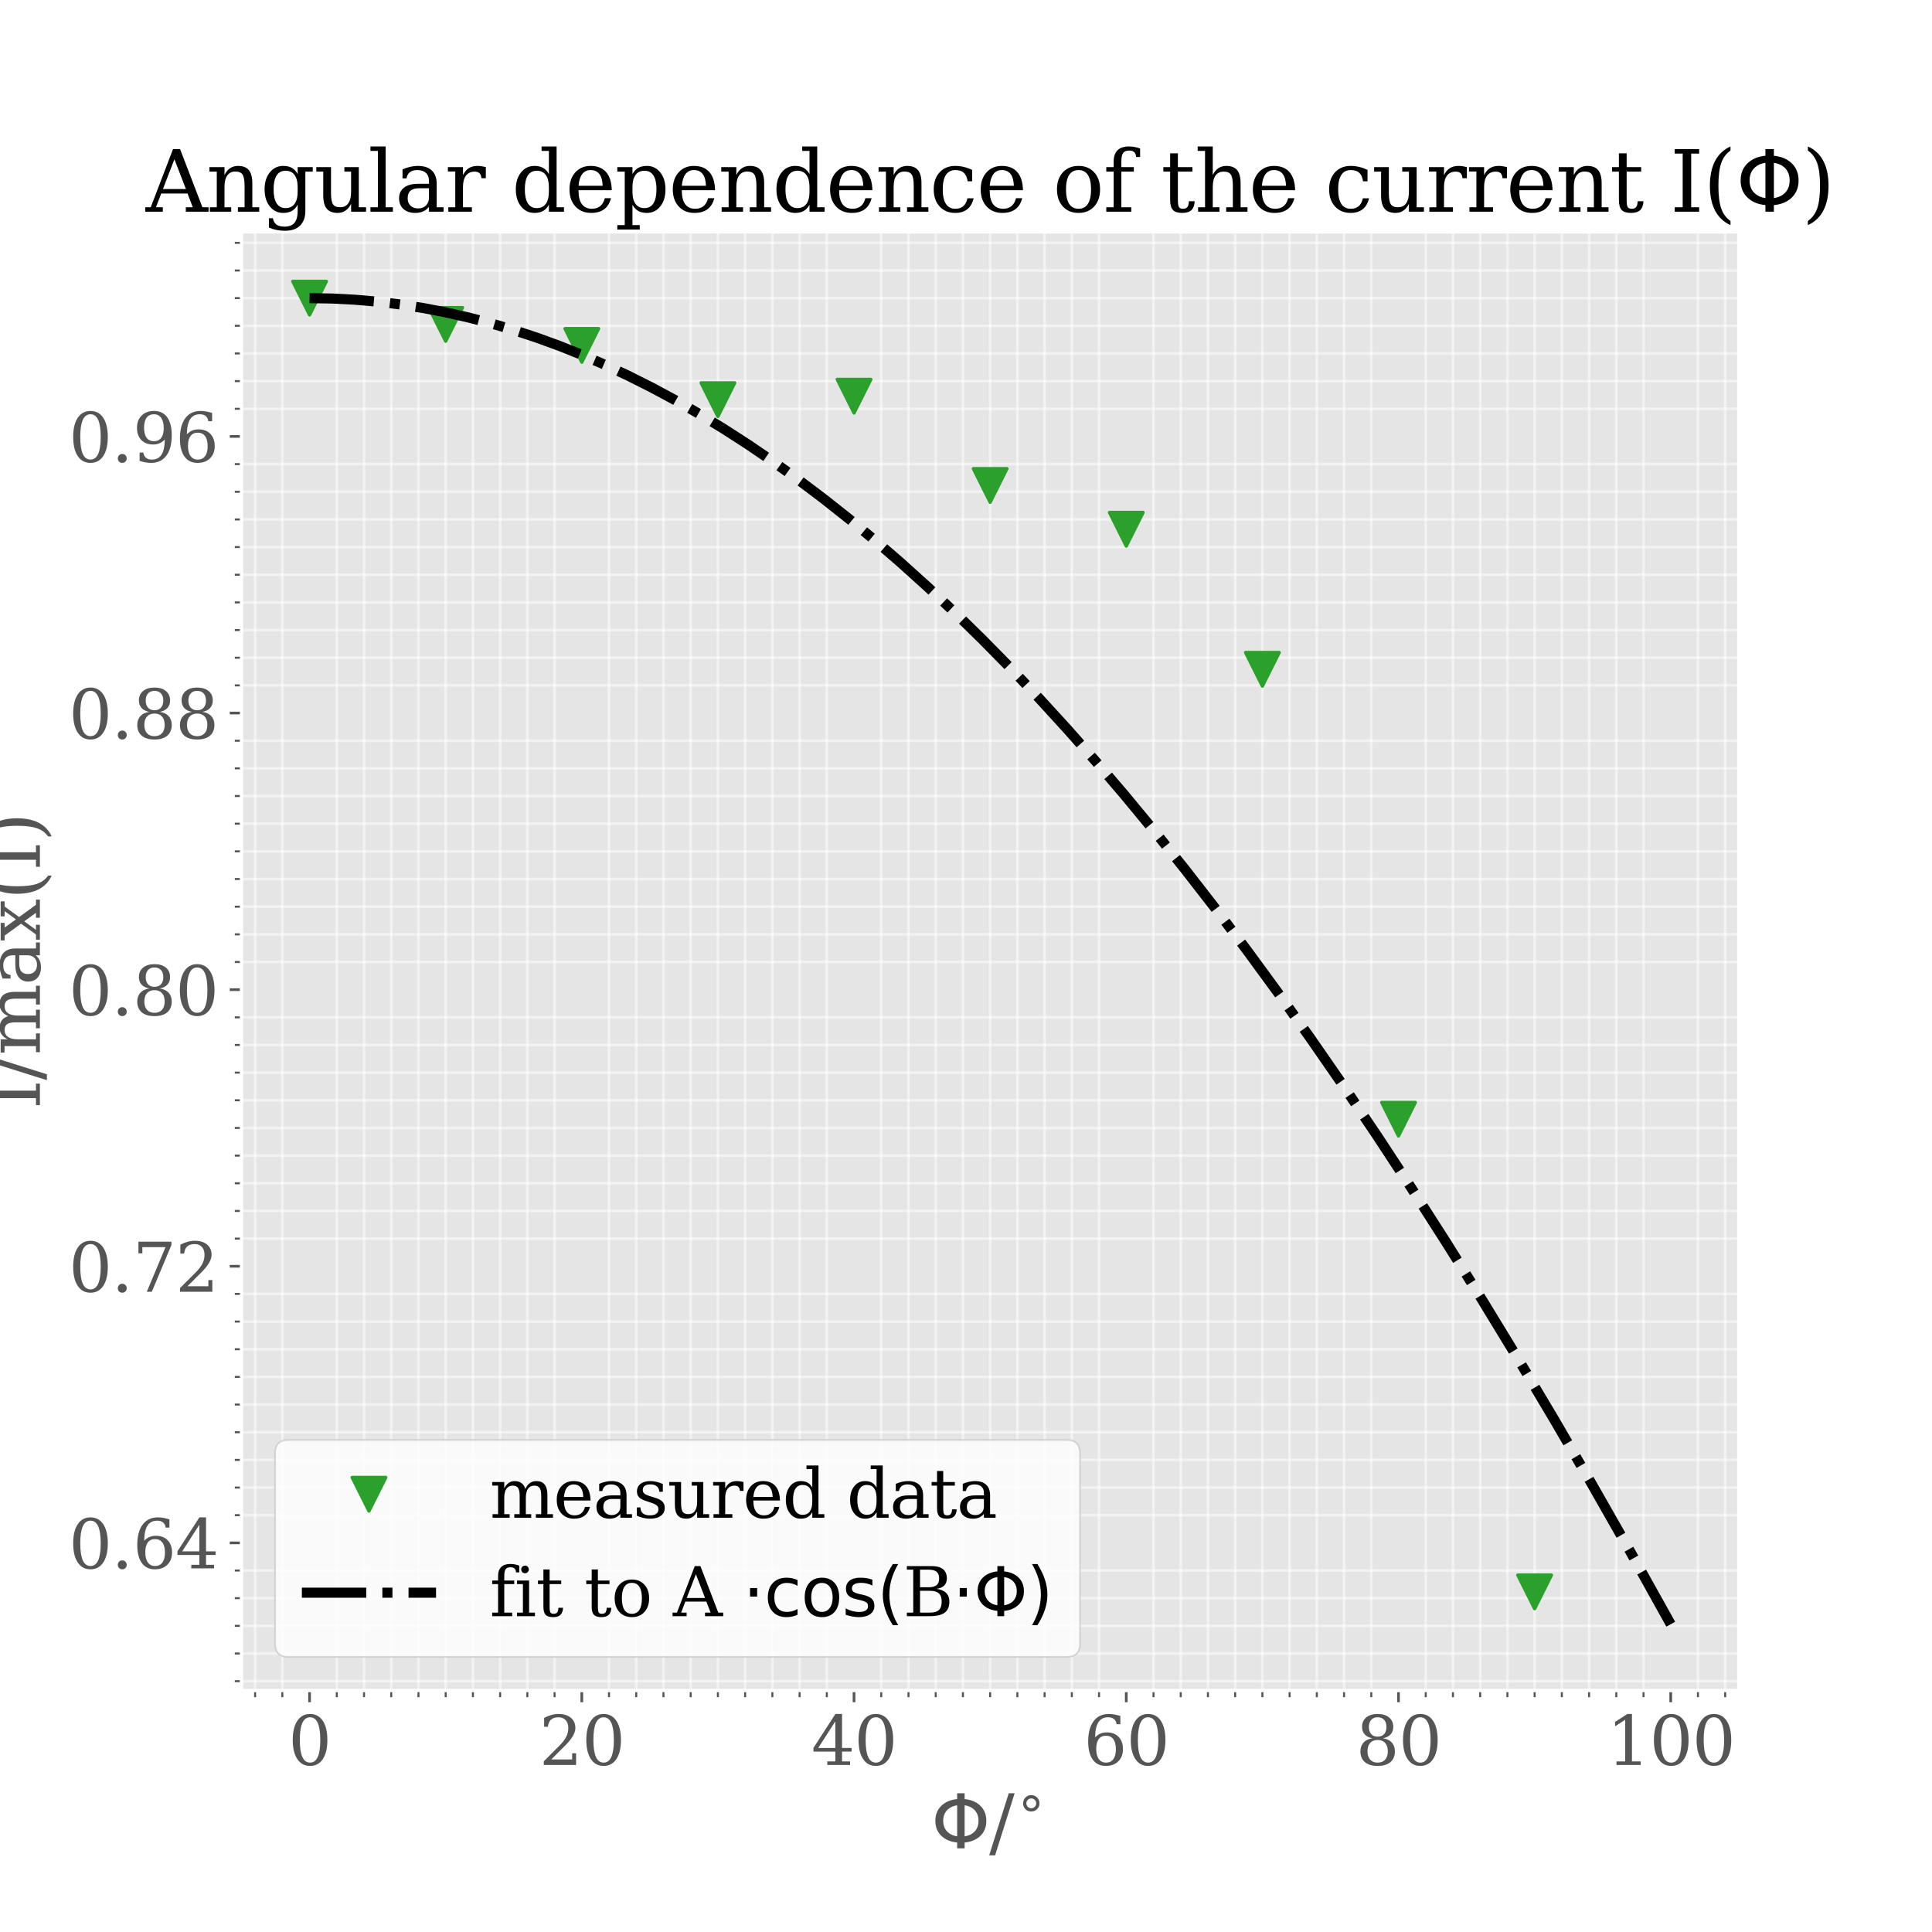 <?xml version="1.0" encoding="utf-8" standalone="no"?>
<!DOCTYPE svg PUBLIC "-//W3C//DTD SVG 1.1//EN"
  "http://www.w3.org/Graphics/SVG/1.1/DTD/svg11.dtd">
<svg height="576pt" version="1.1" viewBox="0 0 576 576" width="576pt" xmlns="http://www.w3.org/2000/svg" xmlns:xlink="http://www.w3.org/1999/xlink">
 <defs>
  <style type="text/css">*{stroke-linecap:butt;stroke-linejoin:round;}</style>
 </defs>
 <g id="figure_1">
  <g id="patch_1">
   <path d="M 0 576 
L 576 576 
L 576 0 
L 0 0 
z
" style="fill:#ffffff;"/>
  </g>
  <g id="axes_1">
   <g id="patch_2">
    <path d="M 72 504 
L 518.4 504 
L 518.4 69.12 
L 72 69.12 
z
" style="fill:#e5e5e5;"/>
   </g>
   <g id="matplotlib.axis_1">
    <g id="xtick_1">
     <g id="line2d_1">
      <defs>
       <path d="M 0 0 
L 0 3.5 
" id="m6a09b969f0" style="stroke:#555555;stroke-width:0.8;"/>
      </defs>
      <g>
       <use style="fill:#555555;stroke:#555555;stroke-width:0.8;" x="92.291" xlink:href="#m6a09b969f0" y="504"/>
      </g>
     </g>
     <g id="text_1">
      <!-- 0 -->
      <g style="fill:#555555;" transform="translate(85.928 526.197)scale(0.2 -0.2)">
       <defs>
        <path d="M 2034 219 
Q 2513 219 2750 744 
Q 2988 1269 2988 2328 
Q 2988 3391 2750 3916 
Q 2513 4441 2034 4441 
Q 1556 4441 1318 3916 
Q 1081 3391 1081 2328 
Q 1081 1269 1318 744 
Q 1556 219 2034 219 
z
M 2034 -91 
Q 1275 -91 848 546 
Q 422 1184 422 2328 
Q 422 3475 848 4112 
Q 1275 4750 2034 4750 
Q 2797 4750 3222 4112 
Q 3647 3475 3647 2328 
Q 3647 1184 3222 546 
Q 2797 -91 2034 -91 
z
" id="DejaVuSerif-30" transform="scale(0.016)"/>
       </defs>
       <use xlink:href="#DejaVuSerif-30"/>
      </g>
     </g>
    </g>
    <g id="xtick_2">
     <g id="line2d_2">
      <g>
       <use style="fill:#555555;stroke:#555555;stroke-width:0.8;" x="173.455" xlink:href="#m6a09b969f0" y="504"/>
      </g>
     </g>
     <g id="text_2">
      <!-- 20 -->
      <g style="fill:#555555;" transform="translate(160.73 526.197)scale(0.2 -0.2)">
       <defs>
        <path d="M 819 3553 
L 469 3553 
L 469 4384 
Q 803 4563 1142 4656 
Q 1481 4750 1806 4750 
Q 2534 4750 2956 4397 
Q 3378 4044 3378 3438 
Q 3378 2753 2422 1800 
Q 2347 1728 2309 1691 
L 1131 513 
L 3078 513 
L 3078 1088 
L 3444 1088 
L 3444 0 
L 434 0 
L 434 341 
L 1850 1753 
Q 2319 2222 2519 2614 
Q 2719 3006 2719 3438 
Q 2719 3909 2473 4175 
Q 2228 4441 1797 4441 
Q 1350 4441 1106 4219 
Q 863 3997 819 3553 
z
" id="DejaVuSerif-32" transform="scale(0.016)"/>
       </defs>
       <use xlink:href="#DejaVuSerif-32"/>
       <use x="63.623" xlink:href="#DejaVuSerif-30"/>
      </g>
     </g>
    </g>
    <g id="xtick_3">
     <g id="line2d_3">
      <g>
       <use style="fill:#555555;stroke:#555555;stroke-width:0.8;" x="254.618" xlink:href="#m6a09b969f0" y="504"/>
      </g>
     </g>
     <g id="text_3">
      <!-- 40 -->
      <g style="fill:#555555;" transform="translate(241.893 526.197)scale(0.2 -0.2)">
       <defs>
        <path d="M 2234 1581 
L 2234 4063 
L 641 1581 
L 2234 1581 
z
M 3609 0 
L 1484 0 
L 1484 331 
L 2234 331 
L 2234 1247 
L 197 1247 
L 197 1588 
L 2241 4750 
L 2859 4750 
L 2859 1581 
L 3750 1581 
L 3750 1247 
L 2859 1247 
L 2859 331 
L 3609 331 
L 3609 0 
z
" id="DejaVuSerif-34" transform="scale(0.016)"/>
       </defs>
       <use xlink:href="#DejaVuSerif-34"/>
       <use x="63.623" xlink:href="#DejaVuSerif-30"/>
      </g>
     </g>
    </g>
    <g id="xtick_4">
     <g id="line2d_4">
      <g>
       <use style="fill:#555555;stroke:#555555;stroke-width:0.8;" x="335.782" xlink:href="#m6a09b969f0" y="504"/>
      </g>
     </g>
     <g id="text_4">
      <!-- 60 -->
      <g style="fill:#555555;" transform="translate(323.057 526.197)scale(0.2 -0.2)">
       <defs>
        <path d="M 2094 219 
Q 2534 219 2771 542 
Q 3009 866 3009 1472 
Q 3009 2078 2771 2401 
Q 2534 2725 2094 2725 
Q 1647 2725 1412 2412 
Q 1178 2100 1178 1509 
Q 1178 888 1415 553 
Q 1653 219 2094 219 
z
M 1075 2569 
Q 1288 2803 1556 2918 
Q 1825 3034 2163 3034 
Q 2859 3034 3264 2615 
Q 3669 2197 3669 1472 
Q 3669 763 3233 336 
Q 2797 -91 2069 -91 
Q 1278 -91 853 498 
Q 428 1088 428 2181 
Q 428 3406 931 4078 
Q 1434 4750 2350 4750 
Q 2597 4750 2869 4703 
Q 3141 4656 3425 4563 
L 3425 3794 
L 3072 3794 
Q 3034 4109 2831 4275 
Q 2628 4441 2284 4441 
Q 1678 4441 1381 3981 
Q 1084 3522 1075 2569 
z
" id="DejaVuSerif-36" transform="scale(0.016)"/>
       </defs>
       <use xlink:href="#DejaVuSerif-36"/>
       <use x="63.623" xlink:href="#DejaVuSerif-30"/>
      </g>
     </g>
    </g>
    <g id="xtick_5">
     <g id="line2d_5">
      <g>
       <use style="fill:#555555;stroke:#555555;stroke-width:0.8;" x="416.945" xlink:href="#m6a09b969f0" y="504"/>
      </g>
     </g>
     <g id="text_5">
      <!-- 80 -->
      <g style="fill:#555555;" transform="translate(404.22 526.197)scale(0.2 -0.2)">
       <defs>
        <path d="M 2981 1275 
Q 2981 1775 2732 2051 
Q 2484 2328 2034 2328 
Q 1584 2328 1336 2051 
Q 1088 1775 1088 1275 
Q 1088 772 1336 495 
Q 1584 219 2034 219 
Q 2484 219 2732 495 
Q 2981 772 2981 1275 
z
M 2853 3541 
Q 2853 3966 2637 4203 
Q 2422 4441 2034 4441 
Q 1650 4441 1433 4203 
Q 1216 3966 1216 3541 
Q 1216 3113 1433 2875 
Q 1650 2638 2034 2638 
Q 2422 2638 2637 2875 
Q 2853 3113 2853 3541 
z
M 2516 2484 
Q 3047 2413 3344 2092 
Q 3641 1772 3641 1275 
Q 3641 619 3225 264 
Q 2809 -91 2034 -91 
Q 1263 -91 845 264 
Q 428 619 428 1275 
Q 428 1772 725 2092 
Q 1022 2413 1556 2484 
Q 1084 2569 832 2842 
Q 581 3116 581 3541 
Q 581 4103 968 4426 
Q 1356 4750 2034 4750 
Q 2713 4750 3100 4426 
Q 3488 4103 3488 3541 
Q 3488 3116 3236 2842 
Q 2984 2569 2516 2484 
z
" id="DejaVuSerif-38" transform="scale(0.016)"/>
       </defs>
       <use xlink:href="#DejaVuSerif-38"/>
       <use x="63.623" xlink:href="#DejaVuSerif-30"/>
      </g>
     </g>
    </g>
    <g id="xtick_6">
     <g id="line2d_6">
      <g>
       <use style="fill:#555555;stroke:#555555;stroke-width:0.8;" x="498.109" xlink:href="#m6a09b969f0" y="504"/>
      </g>
     </g>
     <g id="text_6">
      <!-- 100 -->
      <g style="fill:#555555;" transform="translate(479.022 526.197)scale(0.2 -0.2)">
       <defs>
        <path d="M 909 0 
L 909 331 
L 1722 331 
L 1722 4213 
L 781 3603 
L 781 4013 
L 1919 4750 
L 2350 4750 
L 2350 331 
L 3163 331 
L 3163 0 
L 909 0 
z
" id="DejaVuSerif-31" transform="scale(0.016)"/>
       </defs>
       <use xlink:href="#DejaVuSerif-31"/>
       <use x="63.623" xlink:href="#DejaVuSerif-30"/>
       <use x="127.246" xlink:href="#DejaVuSerif-30"/>
      </g>
     </g>
    </g>
    <g id="xtick_7">
     <g id="line2d_7">
      <path clip-path="url(#pe0da7cee1f)" d="M 76.058 504 
L 76.058 69.12 
" style="fill:none;stroke:#ffffff;stroke-linecap:square;stroke-opacity:0.5;stroke-width:0.8;"/>
     </g>
     <g id="line2d_8">
      <defs>
       <path d="M 0 0 
L 0 2 
" id="m1f469dd0f3" style="stroke:#555555;stroke-width:0.6;"/>
      </defs>
      <g>
       <use style="fill:#555555;stroke:#555555;stroke-width:0.6;" x="76.058" xlink:href="#m1f469dd0f3" y="504"/>
      </g>
     </g>
    </g>
    <g id="xtick_8">
     <g id="line2d_9">
      <path clip-path="url(#pe0da7cee1f)" d="M 84.175 504 
L 84.175 69.12 
" style="fill:none;stroke:#ffffff;stroke-linecap:square;stroke-opacity:0.5;stroke-width:0.8;"/>
     </g>
     <g id="line2d_10">
      <g>
       <use style="fill:#555555;stroke:#555555;stroke-width:0.6;" x="84.175" xlink:href="#m1f469dd0f3" y="504"/>
      </g>
     </g>
    </g>
    <g id="xtick_9">
     <g id="line2d_11">
      <path clip-path="url(#pe0da7cee1f)" d="M 100.407 504 
L 100.407 69.12 
" style="fill:none;stroke:#ffffff;stroke-linecap:square;stroke-opacity:0.5;stroke-width:0.8;"/>
     </g>
     <g id="line2d_12">
      <g>
       <use style="fill:#555555;stroke:#555555;stroke-width:0.6;" x="100.407" xlink:href="#m1f469dd0f3" y="504"/>
      </g>
     </g>
    </g>
    <g id="xtick_10">
     <g id="line2d_13">
      <path clip-path="url(#pe0da7cee1f)" d="M 108.524 504 
L 108.524 69.12 
" style="fill:none;stroke:#ffffff;stroke-linecap:square;stroke-opacity:0.5;stroke-width:0.8;"/>
     </g>
     <g id="line2d_14">
      <g>
       <use style="fill:#555555;stroke:#555555;stroke-width:0.6;" x="108.524" xlink:href="#m1f469dd0f3" y="504"/>
      </g>
     </g>
    </g>
    <g id="xtick_11">
     <g id="line2d_15">
      <path clip-path="url(#pe0da7cee1f)" d="M 116.64 504 
L 116.64 69.12 
" style="fill:none;stroke:#ffffff;stroke-linecap:square;stroke-opacity:0.5;stroke-width:0.8;"/>
     </g>
     <g id="line2d_16">
      <g>
       <use style="fill:#555555;stroke:#555555;stroke-width:0.6;" x="116.64" xlink:href="#m1f469dd0f3" y="504"/>
      </g>
     </g>
    </g>
    <g id="xtick_12">
     <g id="line2d_17">
      <path clip-path="url(#pe0da7cee1f)" d="M 124.756 504 
L 124.756 69.12 
" style="fill:none;stroke:#ffffff;stroke-linecap:square;stroke-opacity:0.5;stroke-width:0.8;"/>
     </g>
     <g id="line2d_18">
      <g>
       <use style="fill:#555555;stroke:#555555;stroke-width:0.6;" x="124.756" xlink:href="#m1f469dd0f3" y="504"/>
      </g>
     </g>
    </g>
    <g id="xtick_13">
     <g id="line2d_19">
      <path clip-path="url(#pe0da7cee1f)" d="M 132.873 504 
L 132.873 69.12 
" style="fill:none;stroke:#ffffff;stroke-linecap:square;stroke-opacity:0.5;stroke-width:0.8;"/>
     </g>
     <g id="line2d_20">
      <g>
       <use style="fill:#555555;stroke:#555555;stroke-width:0.6;" x="132.873" xlink:href="#m1f469dd0f3" y="504"/>
      </g>
     </g>
    </g>
    <g id="xtick_14">
     <g id="line2d_21">
      <path clip-path="url(#pe0da7cee1f)" d="M 140.989 504 
L 140.989 69.12 
" style="fill:none;stroke:#ffffff;stroke-linecap:square;stroke-opacity:0.5;stroke-width:0.8;"/>
     </g>
     <g id="line2d_22">
      <g>
       <use style="fill:#555555;stroke:#555555;stroke-width:0.6;" x="140.989" xlink:href="#m1f469dd0f3" y="504"/>
      </g>
     </g>
    </g>
    <g id="xtick_15">
     <g id="line2d_23">
      <path clip-path="url(#pe0da7cee1f)" d="M 149.105 504 
L 149.105 69.12 
" style="fill:none;stroke:#ffffff;stroke-linecap:square;stroke-opacity:0.5;stroke-width:0.8;"/>
     </g>
     <g id="line2d_24">
      <g>
       <use style="fill:#555555;stroke:#555555;stroke-width:0.6;" x="149.105" xlink:href="#m1f469dd0f3" y="504"/>
      </g>
     </g>
    </g>
    <g id="xtick_16">
     <g id="line2d_25">
      <path clip-path="url(#pe0da7cee1f)" d="M 157.222 504 
L 157.222 69.12 
" style="fill:none;stroke:#ffffff;stroke-linecap:square;stroke-opacity:0.5;stroke-width:0.8;"/>
     </g>
     <g id="line2d_26">
      <g>
       <use style="fill:#555555;stroke:#555555;stroke-width:0.6;" x="157.222" xlink:href="#m1f469dd0f3" y="504"/>
      </g>
     </g>
    </g>
    <g id="xtick_17">
     <g id="line2d_27">
      <path clip-path="url(#pe0da7cee1f)" d="M 165.338 504 
L 165.338 69.12 
" style="fill:none;stroke:#ffffff;stroke-linecap:square;stroke-opacity:0.5;stroke-width:0.8;"/>
     </g>
     <g id="line2d_28">
      <g>
       <use style="fill:#555555;stroke:#555555;stroke-width:0.6;" x="165.338" xlink:href="#m1f469dd0f3" y="504"/>
      </g>
     </g>
    </g>
    <g id="xtick_18">
     <g id="line2d_29">
      <path clip-path="url(#pe0da7cee1f)" d="M 181.571 504 
L 181.571 69.12 
" style="fill:none;stroke:#ffffff;stroke-linecap:square;stroke-opacity:0.5;stroke-width:0.8;"/>
     </g>
     <g id="line2d_30">
      <g>
       <use style="fill:#555555;stroke:#555555;stroke-width:0.6;" x="181.571" xlink:href="#m1f469dd0f3" y="504"/>
      </g>
     </g>
    </g>
    <g id="xtick_19">
     <g id="line2d_31">
      <path clip-path="url(#pe0da7cee1f)" d="M 189.687 504 
L 189.687 69.12 
" style="fill:none;stroke:#ffffff;stroke-linecap:square;stroke-opacity:0.5;stroke-width:0.8;"/>
     </g>
     <g id="line2d_32">
      <g>
       <use style="fill:#555555;stroke:#555555;stroke-width:0.6;" x="189.687" xlink:href="#m1f469dd0f3" y="504"/>
      </g>
     </g>
    </g>
    <g id="xtick_20">
     <g id="line2d_33">
      <path clip-path="url(#pe0da7cee1f)" d="M 197.804 504 
L 197.804 69.12 
" style="fill:none;stroke:#ffffff;stroke-linecap:square;stroke-opacity:0.5;stroke-width:0.8;"/>
     </g>
     <g id="line2d_34">
      <g>
       <use style="fill:#555555;stroke:#555555;stroke-width:0.6;" x="197.804" xlink:href="#m1f469dd0f3" y="504"/>
      </g>
     </g>
    </g>
    <g id="xtick_21">
     <g id="line2d_35">
      <path clip-path="url(#pe0da7cee1f)" d="M 205.92 504 
L 205.92 69.12 
" style="fill:none;stroke:#ffffff;stroke-linecap:square;stroke-opacity:0.5;stroke-width:0.8;"/>
     </g>
     <g id="line2d_36">
      <g>
       <use style="fill:#555555;stroke:#555555;stroke-width:0.6;" x="205.92" xlink:href="#m1f469dd0f3" y="504"/>
      </g>
     </g>
    </g>
    <g id="xtick_22">
     <g id="line2d_37">
      <path clip-path="url(#pe0da7cee1f)" d="M 214.036 504 
L 214.036 69.12 
" style="fill:none;stroke:#ffffff;stroke-linecap:square;stroke-opacity:0.5;stroke-width:0.8;"/>
     </g>
     <g id="line2d_38">
      <g>
       <use style="fill:#555555;stroke:#555555;stroke-width:0.6;" x="214.036" xlink:href="#m1f469dd0f3" y="504"/>
      </g>
     </g>
    </g>
    <g id="xtick_23">
     <g id="line2d_39">
      <path clip-path="url(#pe0da7cee1f)" d="M 222.153 504 
L 222.153 69.12 
" style="fill:none;stroke:#ffffff;stroke-linecap:square;stroke-opacity:0.5;stroke-width:0.8;"/>
     </g>
     <g id="line2d_40">
      <g>
       <use style="fill:#555555;stroke:#555555;stroke-width:0.6;" x="222.153" xlink:href="#m1f469dd0f3" y="504"/>
      </g>
     </g>
    </g>
    <g id="xtick_24">
     <g id="line2d_41">
      <path clip-path="url(#pe0da7cee1f)" d="M 230.269 504 
L 230.269 69.12 
" style="fill:none;stroke:#ffffff;stroke-linecap:square;stroke-opacity:0.5;stroke-width:0.8;"/>
     </g>
     <g id="line2d_42">
      <g>
       <use style="fill:#555555;stroke:#555555;stroke-width:0.6;" x="230.269" xlink:href="#m1f469dd0f3" y="504"/>
      </g>
     </g>
    </g>
    <g id="xtick_25">
     <g id="line2d_43">
      <path clip-path="url(#pe0da7cee1f)" d="M 238.385 504 
L 238.385 69.12 
" style="fill:none;stroke:#ffffff;stroke-linecap:square;stroke-opacity:0.5;stroke-width:0.8;"/>
     </g>
     <g id="line2d_44">
      <g>
       <use style="fill:#555555;stroke:#555555;stroke-width:0.6;" x="238.385" xlink:href="#m1f469dd0f3" y="504"/>
      </g>
     </g>
    </g>
    <g id="xtick_26">
     <g id="line2d_45">
      <path clip-path="url(#pe0da7cee1f)" d="M 246.502 504 
L 246.502 69.12 
" style="fill:none;stroke:#ffffff;stroke-linecap:square;stroke-opacity:0.5;stroke-width:0.8;"/>
     </g>
     <g id="line2d_46">
      <g>
       <use style="fill:#555555;stroke:#555555;stroke-width:0.6;" x="246.502" xlink:href="#m1f469dd0f3" y="504"/>
      </g>
     </g>
    </g>
    <g id="xtick_27">
     <g id="line2d_47">
      <path clip-path="url(#pe0da7cee1f)" d="M 262.735 504 
L 262.735 69.12 
" style="fill:none;stroke:#ffffff;stroke-linecap:square;stroke-opacity:0.5;stroke-width:0.8;"/>
     </g>
     <g id="line2d_48">
      <g>
       <use style="fill:#555555;stroke:#555555;stroke-width:0.6;" x="262.735" xlink:href="#m1f469dd0f3" y="504"/>
      </g>
     </g>
    </g>
    <g id="xtick_28">
     <g id="line2d_49">
      <path clip-path="url(#pe0da7cee1f)" d="M 270.851 504 
L 270.851 69.12 
" style="fill:none;stroke:#ffffff;stroke-linecap:square;stroke-opacity:0.5;stroke-width:0.8;"/>
     </g>
     <g id="line2d_50">
      <g>
       <use style="fill:#555555;stroke:#555555;stroke-width:0.6;" x="270.851" xlink:href="#m1f469dd0f3" y="504"/>
      </g>
     </g>
    </g>
    <g id="xtick_29">
     <g id="line2d_51">
      <path clip-path="url(#pe0da7cee1f)" d="M 278.967 504 
L 278.967 69.12 
" style="fill:none;stroke:#ffffff;stroke-linecap:square;stroke-opacity:0.5;stroke-width:0.8;"/>
     </g>
     <g id="line2d_52">
      <g>
       <use style="fill:#555555;stroke:#555555;stroke-width:0.6;" x="278.967" xlink:href="#m1f469dd0f3" y="504"/>
      </g>
     </g>
    </g>
    <g id="xtick_30">
     <g id="line2d_53">
      <path clip-path="url(#pe0da7cee1f)" d="M 287.084 504 
L 287.084 69.12 
" style="fill:none;stroke:#ffffff;stroke-linecap:square;stroke-opacity:0.5;stroke-width:0.8;"/>
     </g>
     <g id="line2d_54">
      <g>
       <use style="fill:#555555;stroke:#555555;stroke-width:0.6;" x="287.084" xlink:href="#m1f469dd0f3" y="504"/>
      </g>
     </g>
    </g>
    <g id="xtick_31">
     <g id="line2d_55">
      <path clip-path="url(#pe0da7cee1f)" d="M 295.2 504 
L 295.2 69.12 
" style="fill:none;stroke:#ffffff;stroke-linecap:square;stroke-opacity:0.5;stroke-width:0.8;"/>
     </g>
     <g id="line2d_56">
      <g>
       <use style="fill:#555555;stroke:#555555;stroke-width:0.6;" x="295.2" xlink:href="#m1f469dd0f3" y="504"/>
      </g>
     </g>
    </g>
    <g id="xtick_32">
     <g id="line2d_57">
      <path clip-path="url(#pe0da7cee1f)" d="M 303.316 504 
L 303.316 69.12 
" style="fill:none;stroke:#ffffff;stroke-linecap:square;stroke-opacity:0.5;stroke-width:0.8;"/>
     </g>
     <g id="line2d_58">
      <g>
       <use style="fill:#555555;stroke:#555555;stroke-width:0.6;" x="303.316" xlink:href="#m1f469dd0f3" y="504"/>
      </g>
     </g>
    </g>
    <g id="xtick_33">
     <g id="line2d_59">
      <path clip-path="url(#pe0da7cee1f)" d="M 311.433 504 
L 311.433 69.12 
" style="fill:none;stroke:#ffffff;stroke-linecap:square;stroke-opacity:0.5;stroke-width:0.8;"/>
     </g>
     <g id="line2d_60">
      <g>
       <use style="fill:#555555;stroke:#555555;stroke-width:0.6;" x="311.433" xlink:href="#m1f469dd0f3" y="504"/>
      </g>
     </g>
    </g>
    <g id="xtick_34">
     <g id="line2d_61">
      <path clip-path="url(#pe0da7cee1f)" d="M 319.549 504 
L 319.549 69.12 
" style="fill:none;stroke:#ffffff;stroke-linecap:square;stroke-opacity:0.5;stroke-width:0.8;"/>
     </g>
     <g id="line2d_62">
      <g>
       <use style="fill:#555555;stroke:#555555;stroke-width:0.6;" x="319.549" xlink:href="#m1f469dd0f3" y="504"/>
      </g>
     </g>
    </g>
    <g id="xtick_35">
     <g id="line2d_63">
      <path clip-path="url(#pe0da7cee1f)" d="M 327.665 504 
L 327.665 69.12 
" style="fill:none;stroke:#ffffff;stroke-linecap:square;stroke-opacity:0.5;stroke-width:0.8;"/>
     </g>
     <g id="line2d_64">
      <g>
       <use style="fill:#555555;stroke:#555555;stroke-width:0.6;" x="327.665" xlink:href="#m1f469dd0f3" y="504"/>
      </g>
     </g>
    </g>
    <g id="xtick_36">
     <g id="line2d_65">
      <path clip-path="url(#pe0da7cee1f)" d="M 343.898 504 
L 343.898 69.12 
" style="fill:none;stroke:#ffffff;stroke-linecap:square;stroke-opacity:0.5;stroke-width:0.8;"/>
     </g>
     <g id="line2d_66">
      <g>
       <use style="fill:#555555;stroke:#555555;stroke-width:0.6;" x="343.898" xlink:href="#m1f469dd0f3" y="504"/>
      </g>
     </g>
    </g>
    <g id="xtick_37">
     <g id="line2d_67">
      <path clip-path="url(#pe0da7cee1f)" d="M 352.015 504 
L 352.015 69.12 
" style="fill:none;stroke:#ffffff;stroke-linecap:square;stroke-opacity:0.5;stroke-width:0.8;"/>
     </g>
     <g id="line2d_68">
      <g>
       <use style="fill:#555555;stroke:#555555;stroke-width:0.6;" x="352.015" xlink:href="#m1f469dd0f3" y="504"/>
      </g>
     </g>
    </g>
    <g id="xtick_38">
     <g id="line2d_69">
      <path clip-path="url(#pe0da7cee1f)" d="M 360.131 504 
L 360.131 69.12 
" style="fill:none;stroke:#ffffff;stroke-linecap:square;stroke-opacity:0.5;stroke-width:0.8;"/>
     </g>
     <g id="line2d_70">
      <g>
       <use style="fill:#555555;stroke:#555555;stroke-width:0.6;" x="360.131" xlink:href="#m1f469dd0f3" y="504"/>
      </g>
     </g>
    </g>
    <g id="xtick_39">
     <g id="line2d_71">
      <path clip-path="url(#pe0da7cee1f)" d="M 368.247 504 
L 368.247 69.12 
" style="fill:none;stroke:#ffffff;stroke-linecap:square;stroke-opacity:0.5;stroke-width:0.8;"/>
     </g>
     <g id="line2d_72">
      <g>
       <use style="fill:#555555;stroke:#555555;stroke-width:0.6;" x="368.247" xlink:href="#m1f469dd0f3" y="504"/>
      </g>
     </g>
    </g>
    <g id="xtick_40">
     <g id="line2d_73">
      <path clip-path="url(#pe0da7cee1f)" d="M 376.364 504 
L 376.364 69.12 
" style="fill:none;stroke:#ffffff;stroke-linecap:square;stroke-opacity:0.5;stroke-width:0.8;"/>
     </g>
     <g id="line2d_74">
      <g>
       <use style="fill:#555555;stroke:#555555;stroke-width:0.6;" x="376.364" xlink:href="#m1f469dd0f3" y="504"/>
      </g>
     </g>
    </g>
    <g id="xtick_41">
     <g id="line2d_75">
      <path clip-path="url(#pe0da7cee1f)" d="M 384.48 504 
L 384.48 69.12 
" style="fill:none;stroke:#ffffff;stroke-linecap:square;stroke-opacity:0.5;stroke-width:0.8;"/>
     </g>
     <g id="line2d_76">
      <g>
       <use style="fill:#555555;stroke:#555555;stroke-width:0.6;" x="384.48" xlink:href="#m1f469dd0f3" y="504"/>
      </g>
     </g>
    </g>
    <g id="xtick_42">
     <g id="line2d_77">
      <path clip-path="url(#pe0da7cee1f)" d="M 392.596 504 
L 392.596 69.12 
" style="fill:none;stroke:#ffffff;stroke-linecap:square;stroke-opacity:0.5;stroke-width:0.8;"/>
     </g>
     <g id="line2d_78">
      <g>
       <use style="fill:#555555;stroke:#555555;stroke-width:0.6;" x="392.596" xlink:href="#m1f469dd0f3" y="504"/>
      </g>
     </g>
    </g>
    <g id="xtick_43">
     <g id="line2d_79">
      <path clip-path="url(#pe0da7cee1f)" d="M 400.713 504 
L 400.713 69.12 
" style="fill:none;stroke:#ffffff;stroke-linecap:square;stroke-opacity:0.5;stroke-width:0.8;"/>
     </g>
     <g id="line2d_80">
      <g>
       <use style="fill:#555555;stroke:#555555;stroke-width:0.6;" x="400.713" xlink:href="#m1f469dd0f3" y="504"/>
      </g>
     </g>
    </g>
    <g id="xtick_44">
     <g id="line2d_81">
      <path clip-path="url(#pe0da7cee1f)" d="M 408.829 504 
L 408.829 69.12 
" style="fill:none;stroke:#ffffff;stroke-linecap:square;stroke-opacity:0.5;stroke-width:0.8;"/>
     </g>
     <g id="line2d_82">
      <g>
       <use style="fill:#555555;stroke:#555555;stroke-width:0.6;" x="408.829" xlink:href="#m1f469dd0f3" y="504"/>
      </g>
     </g>
    </g>
    <g id="xtick_45">
     <g id="line2d_83">
      <path clip-path="url(#pe0da7cee1f)" d="M 425.062 504 
L 425.062 69.12 
" style="fill:none;stroke:#ffffff;stroke-linecap:square;stroke-opacity:0.5;stroke-width:0.8;"/>
     </g>
     <g id="line2d_84">
      <g>
       <use style="fill:#555555;stroke:#555555;stroke-width:0.6;" x="425.062" xlink:href="#m1f469dd0f3" y="504"/>
      </g>
     </g>
    </g>
    <g id="xtick_46">
     <g id="line2d_85">
      <path clip-path="url(#pe0da7cee1f)" d="M 433.178 504 
L 433.178 69.12 
" style="fill:none;stroke:#ffffff;stroke-linecap:square;stroke-opacity:0.5;stroke-width:0.8;"/>
     </g>
     <g id="line2d_86">
      <g>
       <use style="fill:#555555;stroke:#555555;stroke-width:0.6;" x="433.178" xlink:href="#m1f469dd0f3" y="504"/>
      </g>
     </g>
    </g>
    <g id="xtick_47">
     <g id="line2d_87">
      <path clip-path="url(#pe0da7cee1f)" d="M 441.295 504 
L 441.295 69.12 
" style="fill:none;stroke:#ffffff;stroke-linecap:square;stroke-opacity:0.5;stroke-width:0.8;"/>
     </g>
     <g id="line2d_88">
      <g>
       <use style="fill:#555555;stroke:#555555;stroke-width:0.6;" x="441.295" xlink:href="#m1f469dd0f3" y="504"/>
      </g>
     </g>
    </g>
    <g id="xtick_48">
     <g id="line2d_89">
      <path clip-path="url(#pe0da7cee1f)" d="M 449.411 504 
L 449.411 69.12 
" style="fill:none;stroke:#ffffff;stroke-linecap:square;stroke-opacity:0.5;stroke-width:0.8;"/>
     </g>
     <g id="line2d_90">
      <g>
       <use style="fill:#555555;stroke:#555555;stroke-width:0.6;" x="449.411" xlink:href="#m1f469dd0f3" y="504"/>
      </g>
     </g>
    </g>
    <g id="xtick_49">
     <g id="line2d_91">
      <path clip-path="url(#pe0da7cee1f)" d="M 457.527 504 
L 457.527 69.12 
" style="fill:none;stroke:#ffffff;stroke-linecap:square;stroke-opacity:0.5;stroke-width:0.8;"/>
     </g>
     <g id="line2d_92">
      <g>
       <use style="fill:#555555;stroke:#555555;stroke-width:0.6;" x="457.527" xlink:href="#m1f469dd0f3" y="504"/>
      </g>
     </g>
    </g>
    <g id="xtick_50">
     <g id="line2d_93">
      <path clip-path="url(#pe0da7cee1f)" d="M 465.644 504 
L 465.644 69.12 
" style="fill:none;stroke:#ffffff;stroke-linecap:square;stroke-opacity:0.5;stroke-width:0.8;"/>
     </g>
     <g id="line2d_94">
      <g>
       <use style="fill:#555555;stroke:#555555;stroke-width:0.6;" x="465.644" xlink:href="#m1f469dd0f3" y="504"/>
      </g>
     </g>
    </g>
    <g id="xtick_51">
     <g id="line2d_95">
      <path clip-path="url(#pe0da7cee1f)" d="M 473.76 504 
L 473.76 69.12 
" style="fill:none;stroke:#ffffff;stroke-linecap:square;stroke-opacity:0.5;stroke-width:0.8;"/>
     </g>
     <g id="line2d_96">
      <g>
       <use style="fill:#555555;stroke:#555555;stroke-width:0.6;" x="473.76" xlink:href="#m1f469dd0f3" y="504"/>
      </g>
     </g>
    </g>
    <g id="xtick_52">
     <g id="line2d_97">
      <path clip-path="url(#pe0da7cee1f)" d="M 481.876 504 
L 481.876 69.12 
" style="fill:none;stroke:#ffffff;stroke-linecap:square;stroke-opacity:0.5;stroke-width:0.8;"/>
     </g>
     <g id="line2d_98">
      <g>
       <use style="fill:#555555;stroke:#555555;stroke-width:0.6;" x="481.876" xlink:href="#m1f469dd0f3" y="504"/>
      </g>
     </g>
    </g>
    <g id="xtick_53">
     <g id="line2d_99">
      <path clip-path="url(#pe0da7cee1f)" d="M 489.993 504 
L 489.993 69.12 
" style="fill:none;stroke:#ffffff;stroke-linecap:square;stroke-opacity:0.5;stroke-width:0.8;"/>
     </g>
     <g id="line2d_100">
      <g>
       <use style="fill:#555555;stroke:#555555;stroke-width:0.6;" x="489.993" xlink:href="#m1f469dd0f3" y="504"/>
      </g>
     </g>
    </g>
    <g id="xtick_54">
     <g id="line2d_101">
      <path clip-path="url(#pe0da7cee1f)" d="M 506.225 504 
L 506.225 69.12 
" style="fill:none;stroke:#ffffff;stroke-linecap:square;stroke-opacity:0.5;stroke-width:0.8;"/>
     </g>
     <g id="line2d_102">
      <g>
       <use style="fill:#555555;stroke:#555555;stroke-width:0.6;" x="506.225" xlink:href="#m1f469dd0f3" y="504"/>
      </g>
     </g>
    </g>
    <g id="xtick_55">
     <g id="line2d_103">
      <path clip-path="url(#pe0da7cee1f)" d="M 514.342 504 
L 514.342 69.12 
" style="fill:none;stroke:#ffffff;stroke-linecap:square;stroke-opacity:0.5;stroke-width:0.8;"/>
     </g>
     <g id="line2d_104">
      <g>
       <use style="fill:#555555;stroke:#555555;stroke-width:0.6;" x="514.342" xlink:href="#m1f469dd0f3" y="504"/>
      </g>
     </g>
    </g>
    <g id="text_7">
     <!-- $\Phi$/$^{\circ}$ -->
     <g style="fill:#555555;" transform="translate(277.6 551.073)scale(0.22 -0.22)">
      <defs>
       <path d="M 2206 3644 
Q 1738 3578 1431 3306 
Q 1025 2947 1025 2328 
Q 1025 1713 1431 1353 
Q 1738 1081 2206 1016 
L 2206 3644 
z
M 2838 1016 
Q 3306 1081 3613 1353 
Q 4013 1713 4013 2328 
Q 4013 2947 3613 3306 
Q 3306 3578 2838 3644 
L 2838 1016 
z
M 2206 494 
Q 1444 563 950 981 
Q 359 1481 359 2328 
Q 359 3175 950 3678 
Q 1441 4100 2206 4169 
L 2206 4666 
L 2838 4666 
L 2838 4169 
Q 3600 4097 4091 3678 
Q 4678 3175 4678 2328 
Q 4678 1484 4091 981 
Q 3600 563 2838 491 
L 2838 0 
L 2206 0 
L 2206 494 
z
" id="DejaVuSans-3a6" transform="scale(0.016)"/>
       <path d="M 1656 4666 
L 2156 4666 
L 500 -594 
L 0 -594 
L 1656 4666 
z
" id="DejaVuSerif-2f" transform="scale(0.016)"/>
       <path d="M 2000 2619 
Q 1750 2619 1578 2445 
Q 1406 2272 1406 2022 
Q 1406 1775 1578 1605 
Q 1750 1435 2000 1435 
Q 2250 1435 2422 1605 
Q 2594 1775 2594 2022 
Q 2594 2269 2420 2444 
Q 2247 2619 2000 2619 
z
M 2000 3022 
Q 2200 3022 2384 2945 
Q 2569 2869 2703 2725 
Q 2847 2585 2919 2406 
Q 2991 2228 2991 2022 
Q 2991 1610 2702 1324 
Q 2413 1038 1994 1038 
Q 1572 1038 1290 1319 
Q 1009 1600 1009 2022 
Q 1009 2441 1296 2731 
Q 1584 3022 2000 3022 
z
" id="DejaVuSans-2218" transform="scale(0.016)"/>
      </defs>
      <use transform="translate(0 0.094)" xlink:href="#DejaVuSans-3a6"/>
      <use transform="translate(78.711 0.094)" xlink:href="#DejaVuSerif-2f"/>
      <use transform="translate(113.359 38.375)scale(0.7)" xlink:href="#DejaVuSans-2218"/>
     </g>
    </g>
   </g>
   <g id="matplotlib.axis_2">
    <g id="ytick_1">
     <g id="line2d_105">
      <defs>
       <path d="M 0 0 
L -3.5 0 
" id="m9907567b9c" style="stroke:#555555;stroke-width:0.8;"/>
      </defs>
      <g>
       <use style="fill:#555555;stroke:#555555;stroke-width:0.8;" x="72" xlink:href="#m9907567b9c" y="459.984"/>
      </g>
     </g>
     <g id="text_8">
      <!-- 0.64 -->
      <g style="fill:#555555;" transform="translate(20.469 467.582)scale(0.2 -0.2)">
       <defs>
        <path d="M 603 325 
Q 603 500 722 622 
Q 841 744 1019 744 
Q 1191 744 1312 622 
Q 1434 500 1434 325 
Q 1434 153 1312 31 
Q 1191 -91 1019 -91 
Q 841 -91 722 29 
Q 603 150 603 325 
z
" id="DejaVuSerif-2e" transform="scale(0.016)"/>
       </defs>
       <use xlink:href="#DejaVuSerif-30"/>
       <use x="63.623" xlink:href="#DejaVuSerif-2e"/>
       <use x="95.41" xlink:href="#DejaVuSerif-36"/>
       <use x="159.033" xlink:href="#DejaVuSerif-34"/>
      </g>
     </g>
    </g>
    <g id="ytick_2">
     <g id="line2d_106">
      <g>
       <use style="fill:#555555;stroke:#555555;stroke-width:0.8;" x="72" xlink:href="#m9907567b9c" y="377.518"/>
      </g>
     </g>
     <g id="text_9">
      <!-- 0.72 -->
      <g style="fill:#555555;" transform="translate(20.469 385.116)scale(0.2 -0.2)">
       <defs>
        <path d="M 3609 4347 
L 1784 0 
L 1319 0 
L 3059 4153 
L 903 4153 
L 903 3578 
L 538 3578 
L 538 4666 
L 3609 4666 
L 3609 4347 
z
" id="DejaVuSerif-37" transform="scale(0.016)"/>
       </defs>
       <use xlink:href="#DejaVuSerif-30"/>
       <use x="63.623" xlink:href="#DejaVuSerif-2e"/>
       <use x="95.41" xlink:href="#DejaVuSerif-37"/>
       <use x="159.033" xlink:href="#DejaVuSerif-32"/>
      </g>
     </g>
    </g>
    <g id="ytick_3">
     <g id="line2d_107">
      <g>
       <use style="fill:#555555;stroke:#555555;stroke-width:0.8;" x="72" xlink:href="#m9907567b9c" y="295.052"/>
      </g>
     </g>
     <g id="text_10">
      <!-- 0.80 -->
      <g style="fill:#555555;" transform="translate(20.469 302.651)scale(0.2 -0.2)">
       <use xlink:href="#DejaVuSerif-30"/>
       <use x="63.623" xlink:href="#DejaVuSerif-2e"/>
       <use x="95.41" xlink:href="#DejaVuSerif-38"/>
       <use x="159.033" xlink:href="#DejaVuSerif-30"/>
      </g>
     </g>
    </g>
    <g id="ytick_4">
     <g id="line2d_108">
      <g>
       <use style="fill:#555555;stroke:#555555;stroke-width:0.8;" x="72" xlink:href="#m9907567b9c" y="212.586"/>
      </g>
     </g>
     <g id="text_11">
      <!-- 0.88 -->
      <g style="fill:#555555;" transform="translate(20.469 220.185)scale(0.2 -0.2)">
       <use xlink:href="#DejaVuSerif-30"/>
       <use x="63.623" xlink:href="#DejaVuSerif-2e"/>
       <use x="95.41" xlink:href="#DejaVuSerif-38"/>
       <use x="159.033" xlink:href="#DejaVuSerif-38"/>
      </g>
     </g>
    </g>
    <g id="ytick_5">
     <g id="line2d_109">
      <g>
       <use style="fill:#555555;stroke:#555555;stroke-width:0.8;" x="72" xlink:href="#m9907567b9c" y="130.12"/>
      </g>
     </g>
     <g id="text_12">
      <!-- 0.96 -->
      <g style="fill:#555555;" transform="translate(20.469 137.719)scale(0.2 -0.2)">
       <defs>
        <path d="M 2994 2091 
Q 2784 1856 2512 1740 
Q 2241 1625 1900 1625 
Q 1206 1625 804 2044 
Q 403 2463 403 3188 
Q 403 3897 839 4323 
Q 1275 4750 2003 4750 
Q 2794 4750 3217 4161 
Q 3641 3572 3641 2478 
Q 3641 1253 3137 581 
Q 2634 -91 1722 -91 
Q 1475 -91 1203 -44 
Q 931 3 647 97 
L 647 872 
L 997 872 
Q 1038 556 1241 387 
Q 1444 219 1784 219 
Q 2391 219 2687 676 
Q 2984 1134 2994 2091 
z
M 1978 4441 
Q 1534 4441 1298 4117 
Q 1063 3794 1063 3188 
Q 1063 2581 1298 2256 
Q 1534 1931 1978 1931 
Q 2422 1931 2658 2245 
Q 2894 2559 2894 3150 
Q 2894 3772 2656 4106 
Q 2419 4441 1978 4441 
z
" id="DejaVuSerif-39" transform="scale(0.016)"/>
       </defs>
       <use xlink:href="#DejaVuSerif-30"/>
       <use x="63.623" xlink:href="#DejaVuSerif-2e"/>
       <use x="95.41" xlink:href="#DejaVuSerif-39"/>
       <use x="159.033" xlink:href="#DejaVuSerif-36"/>
      </g>
     </g>
    </g>
    <g id="ytick_6">
     <g id="line2d_110">
      <path clip-path="url(#pe0da7cee1f)" d="M 72 501.217 
L 518.4 501.217 
" style="fill:none;stroke:#ffffff;stroke-linecap:square;stroke-opacity:0.5;stroke-width:0.8;"/>
     </g>
     <g id="line2d_111">
      <defs>
       <path d="M 0 0 
L -2 0 
" id="ma9244eb6eb" style="stroke:#555555;stroke-width:0.6;"/>
      </defs>
      <g>
       <use style="fill:#555555;stroke:#555555;stroke-width:0.6;" x="72" xlink:href="#ma9244eb6eb" y="501.217"/>
      </g>
     </g>
    </g>
    <g id="ytick_7">
     <g id="line2d_112">
      <path clip-path="url(#pe0da7cee1f)" d="M 72 492.97 
L 518.4 492.97 
" style="fill:none;stroke:#ffffff;stroke-linecap:square;stroke-opacity:0.5;stroke-width:0.8;"/>
     </g>
     <g id="line2d_113">
      <g>
       <use style="fill:#555555;stroke:#555555;stroke-width:0.6;" x="72" xlink:href="#ma9244eb6eb" y="492.97"/>
      </g>
     </g>
    </g>
    <g id="ytick_8">
     <g id="line2d_114">
      <path clip-path="url(#pe0da7cee1f)" d="M 72 484.724 
L 518.4 484.724 
" style="fill:none;stroke:#ffffff;stroke-linecap:square;stroke-opacity:0.5;stroke-width:0.8;"/>
     </g>
     <g id="line2d_115">
      <g>
       <use style="fill:#555555;stroke:#555555;stroke-width:0.6;" x="72" xlink:href="#ma9244eb6eb" y="484.724"/>
      </g>
     </g>
    </g>
    <g id="ytick_9">
     <g id="line2d_116">
      <path clip-path="url(#pe0da7cee1f)" d="M 72 476.477 
L 518.4 476.477 
" style="fill:none;stroke:#ffffff;stroke-linecap:square;stroke-opacity:0.5;stroke-width:0.8;"/>
     </g>
     <g id="line2d_117">
      <g>
       <use style="fill:#555555;stroke:#555555;stroke-width:0.6;" x="72" xlink:href="#ma9244eb6eb" y="476.477"/>
      </g>
     </g>
    </g>
    <g id="ytick_10">
     <g id="line2d_118">
      <path clip-path="url(#pe0da7cee1f)" d="M 72 468.231 
L 518.4 468.231 
" style="fill:none;stroke:#ffffff;stroke-linecap:square;stroke-opacity:0.5;stroke-width:0.8;"/>
     </g>
     <g id="line2d_119">
      <g>
       <use style="fill:#555555;stroke:#555555;stroke-width:0.6;" x="72" xlink:href="#ma9244eb6eb" y="468.231"/>
      </g>
     </g>
    </g>
    <g id="ytick_11">
     <g id="line2d_120">
      <path clip-path="url(#pe0da7cee1f)" d="M 72 451.737 
L 518.4 451.737 
" style="fill:none;stroke:#ffffff;stroke-linecap:square;stroke-opacity:0.5;stroke-width:0.8;"/>
     </g>
     <g id="line2d_121">
      <g>
       <use style="fill:#555555;stroke:#555555;stroke-width:0.6;" x="72" xlink:href="#ma9244eb6eb" y="451.737"/>
      </g>
     </g>
    </g>
    <g id="ytick_12">
     <g id="line2d_122">
      <path clip-path="url(#pe0da7cee1f)" d="M 72 443.491 
L 518.4 443.491 
" style="fill:none;stroke:#ffffff;stroke-linecap:square;stroke-opacity:0.5;stroke-width:0.8;"/>
     </g>
     <g id="line2d_123">
      <g>
       <use style="fill:#555555;stroke:#555555;stroke-width:0.6;" x="72" xlink:href="#ma9244eb6eb" y="443.491"/>
      </g>
     </g>
    </g>
    <g id="ytick_13">
     <g id="line2d_124">
      <path clip-path="url(#pe0da7cee1f)" d="M 72 435.244 
L 518.4 435.244 
" style="fill:none;stroke:#ffffff;stroke-linecap:square;stroke-opacity:0.5;stroke-width:0.8;"/>
     </g>
     <g id="line2d_125">
      <g>
       <use style="fill:#555555;stroke:#555555;stroke-width:0.6;" x="72" xlink:href="#ma9244eb6eb" y="435.244"/>
      </g>
     </g>
    </g>
    <g id="ytick_14">
     <g id="line2d_126">
      <path clip-path="url(#pe0da7cee1f)" d="M 72 426.998 
L 518.4 426.998 
" style="fill:none;stroke:#ffffff;stroke-linecap:square;stroke-opacity:0.5;stroke-width:0.8;"/>
     </g>
     <g id="line2d_127">
      <g>
       <use style="fill:#555555;stroke:#555555;stroke-width:0.6;" x="72" xlink:href="#ma9244eb6eb" y="426.998"/>
      </g>
     </g>
    </g>
    <g id="ytick_15">
     <g id="line2d_128">
      <path clip-path="url(#pe0da7cee1f)" d="M 72 418.751 
L 518.4 418.751 
" style="fill:none;stroke:#ffffff;stroke-linecap:square;stroke-opacity:0.5;stroke-width:0.8;"/>
     </g>
     <g id="line2d_129">
      <g>
       <use style="fill:#555555;stroke:#555555;stroke-width:0.6;" x="72" xlink:href="#ma9244eb6eb" y="418.751"/>
      </g>
     </g>
    </g>
    <g id="ytick_16">
     <g id="line2d_130">
      <path clip-path="url(#pe0da7cee1f)" d="M 72 410.504 
L 518.4 410.504 
" style="fill:none;stroke:#ffffff;stroke-linecap:square;stroke-opacity:0.5;stroke-width:0.8;"/>
     </g>
     <g id="line2d_131">
      <g>
       <use style="fill:#555555;stroke:#555555;stroke-width:0.6;" x="72" xlink:href="#ma9244eb6eb" y="410.504"/>
      </g>
     </g>
    </g>
    <g id="ytick_17">
     <g id="line2d_132">
      <path clip-path="url(#pe0da7cee1f)" d="M 72 402.258 
L 518.4 402.258 
" style="fill:none;stroke:#ffffff;stroke-linecap:square;stroke-opacity:0.5;stroke-width:0.8;"/>
     </g>
     <g id="line2d_133">
      <g>
       <use style="fill:#555555;stroke:#555555;stroke-width:0.6;" x="72" xlink:href="#ma9244eb6eb" y="402.258"/>
      </g>
     </g>
    </g>
    <g id="ytick_18">
     <g id="line2d_134">
      <path clip-path="url(#pe0da7cee1f)" d="M 72 394.011 
L 518.4 394.011 
" style="fill:none;stroke:#ffffff;stroke-linecap:square;stroke-opacity:0.5;stroke-width:0.8;"/>
     </g>
     <g id="line2d_135">
      <g>
       <use style="fill:#555555;stroke:#555555;stroke-width:0.6;" x="72" xlink:href="#ma9244eb6eb" y="394.011"/>
      </g>
     </g>
    </g>
    <g id="ytick_19">
     <g id="line2d_136">
      <path clip-path="url(#pe0da7cee1f)" d="M 72 385.765 
L 518.4 385.765 
" style="fill:none;stroke:#ffffff;stroke-linecap:square;stroke-opacity:0.5;stroke-width:0.8;"/>
     </g>
     <g id="line2d_137">
      <g>
       <use style="fill:#555555;stroke:#555555;stroke-width:0.6;" x="72" xlink:href="#ma9244eb6eb" y="385.765"/>
      </g>
     </g>
    </g>
    <g id="ytick_20">
     <g id="line2d_138">
      <path clip-path="url(#pe0da7cee1f)" d="M 72 369.271 
L 518.4 369.271 
" style="fill:none;stroke:#ffffff;stroke-linecap:square;stroke-opacity:0.5;stroke-width:0.8;"/>
     </g>
     <g id="line2d_139">
      <g>
       <use style="fill:#555555;stroke:#555555;stroke-width:0.6;" x="72" xlink:href="#ma9244eb6eb" y="369.271"/>
      </g>
     </g>
    </g>
    <g id="ytick_21">
     <g id="line2d_140">
      <path clip-path="url(#pe0da7cee1f)" d="M 72 361.025 
L 518.4 361.025 
" style="fill:none;stroke:#ffffff;stroke-linecap:square;stroke-opacity:0.5;stroke-width:0.8;"/>
     </g>
     <g id="line2d_141">
      <g>
       <use style="fill:#555555;stroke:#555555;stroke-width:0.6;" x="72" xlink:href="#ma9244eb6eb" y="361.025"/>
      </g>
     </g>
    </g>
    <g id="ytick_22">
     <g id="line2d_142">
      <path clip-path="url(#pe0da7cee1f)" d="M 72 352.778 
L 518.4 352.778 
" style="fill:none;stroke:#ffffff;stroke-linecap:square;stroke-opacity:0.5;stroke-width:0.8;"/>
     </g>
     <g id="line2d_143">
      <g>
       <use style="fill:#555555;stroke:#555555;stroke-width:0.6;" x="72" xlink:href="#ma9244eb6eb" y="352.778"/>
      </g>
     </g>
    </g>
    <g id="ytick_23">
     <g id="line2d_144">
      <path clip-path="url(#pe0da7cee1f)" d="M 72 344.532 
L 518.4 344.532 
" style="fill:none;stroke:#ffffff;stroke-linecap:square;stroke-opacity:0.5;stroke-width:0.8;"/>
     </g>
     <g id="line2d_145">
      <g>
       <use style="fill:#555555;stroke:#555555;stroke-width:0.6;" x="72" xlink:href="#ma9244eb6eb" y="344.532"/>
      </g>
     </g>
    </g>
    <g id="ytick_24">
     <g id="line2d_146">
      <path clip-path="url(#pe0da7cee1f)" d="M 72 336.285 
L 518.4 336.285 
" style="fill:none;stroke:#ffffff;stroke-linecap:square;stroke-opacity:0.5;stroke-width:0.8;"/>
     </g>
     <g id="line2d_147">
      <g>
       <use style="fill:#555555;stroke:#555555;stroke-width:0.6;" x="72" xlink:href="#ma9244eb6eb" y="336.285"/>
      </g>
     </g>
    </g>
    <g id="ytick_25">
     <g id="line2d_148">
      <path clip-path="url(#pe0da7cee1f)" d="M 72 328.038 
L 518.4 328.038 
" style="fill:none;stroke:#ffffff;stroke-linecap:square;stroke-opacity:0.5;stroke-width:0.8;"/>
     </g>
     <g id="line2d_149">
      <g>
       <use style="fill:#555555;stroke:#555555;stroke-width:0.6;" x="72" xlink:href="#ma9244eb6eb" y="328.038"/>
      </g>
     </g>
    </g>
    <g id="ytick_26">
     <g id="line2d_150">
      <path clip-path="url(#pe0da7cee1f)" d="M 72 319.792 
L 518.4 319.792 
" style="fill:none;stroke:#ffffff;stroke-linecap:square;stroke-opacity:0.5;stroke-width:0.8;"/>
     </g>
     <g id="line2d_151">
      <g>
       <use style="fill:#555555;stroke:#555555;stroke-width:0.6;" x="72" xlink:href="#ma9244eb6eb" y="319.792"/>
      </g>
     </g>
    </g>
    <g id="ytick_27">
     <g id="line2d_152">
      <path clip-path="url(#pe0da7cee1f)" d="M 72 311.545 
L 518.4 311.545 
" style="fill:none;stroke:#ffffff;stroke-linecap:square;stroke-opacity:0.5;stroke-width:0.8;"/>
     </g>
     <g id="line2d_153">
      <g>
       <use style="fill:#555555;stroke:#555555;stroke-width:0.6;" x="72" xlink:href="#ma9244eb6eb" y="311.545"/>
      </g>
     </g>
    </g>
    <g id="ytick_28">
     <g id="line2d_154">
      <path clip-path="url(#pe0da7cee1f)" d="M 72 303.299 
L 518.4 303.299 
" style="fill:none;stroke:#ffffff;stroke-linecap:square;stroke-opacity:0.5;stroke-width:0.8;"/>
     </g>
     <g id="line2d_155">
      <g>
       <use style="fill:#555555;stroke:#555555;stroke-width:0.6;" x="72" xlink:href="#ma9244eb6eb" y="303.299"/>
      </g>
     </g>
    </g>
    <g id="ytick_29">
     <g id="line2d_156">
      <path clip-path="url(#pe0da7cee1f)" d="M 72 286.806 
L 518.4 286.806 
" style="fill:none;stroke:#ffffff;stroke-linecap:square;stroke-opacity:0.5;stroke-width:0.8;"/>
     </g>
     <g id="line2d_157">
      <g>
       <use style="fill:#555555;stroke:#555555;stroke-width:0.6;" x="72" xlink:href="#ma9244eb6eb" y="286.806"/>
      </g>
     </g>
    </g>
    <g id="ytick_30">
     <g id="line2d_158">
      <path clip-path="url(#pe0da7cee1f)" d="M 72 278.559 
L 518.4 278.559 
" style="fill:none;stroke:#ffffff;stroke-linecap:square;stroke-opacity:0.5;stroke-width:0.8;"/>
     </g>
     <g id="line2d_159">
      <g>
       <use style="fill:#555555;stroke:#555555;stroke-width:0.6;" x="72" xlink:href="#ma9244eb6eb" y="278.559"/>
      </g>
     </g>
    </g>
    <g id="ytick_31">
     <g id="line2d_160">
      <path clip-path="url(#pe0da7cee1f)" d="M 72 270.312 
L 518.4 270.312 
" style="fill:none;stroke:#ffffff;stroke-linecap:square;stroke-opacity:0.5;stroke-width:0.8;"/>
     </g>
     <g id="line2d_161">
      <g>
       <use style="fill:#555555;stroke:#555555;stroke-width:0.6;" x="72" xlink:href="#ma9244eb6eb" y="270.312"/>
      </g>
     </g>
    </g>
    <g id="ytick_32">
     <g id="line2d_162">
      <path clip-path="url(#pe0da7cee1f)" d="M 72 262.066 
L 518.4 262.066 
" style="fill:none;stroke:#ffffff;stroke-linecap:square;stroke-opacity:0.5;stroke-width:0.8;"/>
     </g>
     <g id="line2d_163">
      <g>
       <use style="fill:#555555;stroke:#555555;stroke-width:0.6;" x="72" xlink:href="#ma9244eb6eb" y="262.066"/>
      </g>
     </g>
    </g>
    <g id="ytick_33">
     <g id="line2d_164">
      <path clip-path="url(#pe0da7cee1f)" d="M 72 253.819 
L 518.4 253.819 
" style="fill:none;stroke:#ffffff;stroke-linecap:square;stroke-opacity:0.5;stroke-width:0.8;"/>
     </g>
     <g id="line2d_165">
      <g>
       <use style="fill:#555555;stroke:#555555;stroke-width:0.6;" x="72" xlink:href="#ma9244eb6eb" y="253.819"/>
      </g>
     </g>
    </g>
    <g id="ytick_34">
     <g id="line2d_166">
      <path clip-path="url(#pe0da7cee1f)" d="M 72 245.573 
L 518.4 245.573 
" style="fill:none;stroke:#ffffff;stroke-linecap:square;stroke-opacity:0.5;stroke-width:0.8;"/>
     </g>
     <g id="line2d_167">
      <g>
       <use style="fill:#555555;stroke:#555555;stroke-width:0.6;" x="72" xlink:href="#ma9244eb6eb" y="245.573"/>
      </g>
     </g>
    </g>
    <g id="ytick_35">
     <g id="line2d_168">
      <path clip-path="url(#pe0da7cee1f)" d="M 72 237.326 
L 518.4 237.326 
" style="fill:none;stroke:#ffffff;stroke-linecap:square;stroke-opacity:0.5;stroke-width:0.8;"/>
     </g>
     <g id="line2d_169">
      <g>
       <use style="fill:#555555;stroke:#555555;stroke-width:0.6;" x="72" xlink:href="#ma9244eb6eb" y="237.326"/>
      </g>
     </g>
    </g>
    <g id="ytick_36">
     <g id="line2d_170">
      <path clip-path="url(#pe0da7cee1f)" d="M 72 229.079 
L 518.4 229.079 
" style="fill:none;stroke:#ffffff;stroke-linecap:square;stroke-opacity:0.5;stroke-width:0.8;"/>
     </g>
     <g id="line2d_171">
      <g>
       <use style="fill:#555555;stroke:#555555;stroke-width:0.6;" x="72" xlink:href="#ma9244eb6eb" y="229.079"/>
      </g>
     </g>
    </g>
    <g id="ytick_37">
     <g id="line2d_172">
      <path clip-path="url(#pe0da7cee1f)" d="M 72 220.833 
L 518.4 220.833 
" style="fill:none;stroke:#ffffff;stroke-linecap:square;stroke-opacity:0.5;stroke-width:0.8;"/>
     </g>
     <g id="line2d_173">
      <g>
       <use style="fill:#555555;stroke:#555555;stroke-width:0.6;" x="72" xlink:href="#ma9244eb6eb" y="220.833"/>
      </g>
     </g>
    </g>
    <g id="ytick_38">
     <g id="line2d_174">
      <path clip-path="url(#pe0da7cee1f)" d="M 72 204.34 
L 518.4 204.34 
" style="fill:none;stroke:#ffffff;stroke-linecap:square;stroke-opacity:0.5;stroke-width:0.8;"/>
     </g>
     <g id="line2d_175">
      <g>
       <use style="fill:#555555;stroke:#555555;stroke-width:0.6;" x="72" xlink:href="#ma9244eb6eb" y="204.34"/>
      </g>
     </g>
    </g>
    <g id="ytick_39">
     <g id="line2d_176">
      <path clip-path="url(#pe0da7cee1f)" d="M 72 196.093 
L 518.4 196.093 
" style="fill:none;stroke:#ffffff;stroke-linecap:square;stroke-opacity:0.5;stroke-width:0.8;"/>
     </g>
     <g id="line2d_177">
      <g>
       <use style="fill:#555555;stroke:#555555;stroke-width:0.6;" x="72" xlink:href="#ma9244eb6eb" y="196.093"/>
      </g>
     </g>
    </g>
    <g id="ytick_40">
     <g id="line2d_178">
      <path clip-path="url(#pe0da7cee1f)" d="M 72 187.846 
L 518.4 187.846 
" style="fill:none;stroke:#ffffff;stroke-linecap:square;stroke-opacity:0.5;stroke-width:0.8;"/>
     </g>
     <g id="line2d_179">
      <g>
       <use style="fill:#555555;stroke:#555555;stroke-width:0.6;" x="72" xlink:href="#ma9244eb6eb" y="187.846"/>
      </g>
     </g>
    </g>
    <g id="ytick_41">
     <g id="line2d_180">
      <path clip-path="url(#pe0da7cee1f)" d="M 72 179.6 
L 518.4 179.6 
" style="fill:none;stroke:#ffffff;stroke-linecap:square;stroke-opacity:0.5;stroke-width:0.8;"/>
     </g>
     <g id="line2d_181">
      <g>
       <use style="fill:#555555;stroke:#555555;stroke-width:0.6;" x="72" xlink:href="#ma9244eb6eb" y="179.6"/>
      </g>
     </g>
    </g>
    <g id="ytick_42">
     <g id="line2d_182">
      <path clip-path="url(#pe0da7cee1f)" d="M 72 171.353 
L 518.4 171.353 
" style="fill:none;stroke:#ffffff;stroke-linecap:square;stroke-opacity:0.5;stroke-width:0.8;"/>
     </g>
     <g id="line2d_183">
      <g>
       <use style="fill:#555555;stroke:#555555;stroke-width:0.6;" x="72" xlink:href="#ma9244eb6eb" y="171.353"/>
      </g>
     </g>
    </g>
    <g id="ytick_43">
     <g id="line2d_184">
      <path clip-path="url(#pe0da7cee1f)" d="M 72 163.107 
L 518.4 163.107 
" style="fill:none;stroke:#ffffff;stroke-linecap:square;stroke-opacity:0.5;stroke-width:0.8;"/>
     </g>
     <g id="line2d_185">
      <g>
       <use style="fill:#555555;stroke:#555555;stroke-width:0.6;" x="72" xlink:href="#ma9244eb6eb" y="163.107"/>
      </g>
     </g>
    </g>
    <g id="ytick_44">
     <g id="line2d_186">
      <path clip-path="url(#pe0da7cee1f)" d="M 72 154.86 
L 518.4 154.86 
" style="fill:none;stroke:#ffffff;stroke-linecap:square;stroke-opacity:0.5;stroke-width:0.8;"/>
     </g>
     <g id="line2d_187">
      <g>
       <use style="fill:#555555;stroke:#555555;stroke-width:0.6;" x="72" xlink:href="#ma9244eb6eb" y="154.86"/>
      </g>
     </g>
    </g>
    <g id="ytick_45">
     <g id="line2d_188">
      <path clip-path="url(#pe0da7cee1f)" d="M 72 146.613 
L 518.4 146.613 
" style="fill:none;stroke:#ffffff;stroke-linecap:square;stroke-opacity:0.5;stroke-width:0.8;"/>
     </g>
     <g id="line2d_189">
      <g>
       <use style="fill:#555555;stroke:#555555;stroke-width:0.6;" x="72" xlink:href="#ma9244eb6eb" y="146.613"/>
      </g>
     </g>
    </g>
    <g id="ytick_46">
     <g id="line2d_190">
      <path clip-path="url(#pe0da7cee1f)" d="M 72 138.367 
L 518.4 138.367 
" style="fill:none;stroke:#ffffff;stroke-linecap:square;stroke-opacity:0.5;stroke-width:0.8;"/>
     </g>
     <g id="line2d_191">
      <g>
       <use style="fill:#555555;stroke:#555555;stroke-width:0.6;" x="72" xlink:href="#ma9244eb6eb" y="138.367"/>
      </g>
     </g>
    </g>
    <g id="ytick_47">
     <g id="line2d_192">
      <path clip-path="url(#pe0da7cee1f)" d="M 72 121.874 
L 518.4 121.874 
" style="fill:none;stroke:#ffffff;stroke-linecap:square;stroke-opacity:0.5;stroke-width:0.8;"/>
     </g>
     <g id="line2d_193">
      <g>
       <use style="fill:#555555;stroke:#555555;stroke-width:0.6;" x="72" xlink:href="#ma9244eb6eb" y="121.874"/>
      </g>
     </g>
    </g>
    <g id="ytick_48">
     <g id="line2d_194">
      <path clip-path="url(#pe0da7cee1f)" d="M 72 113.627 
L 518.4 113.627 
" style="fill:none;stroke:#ffffff;stroke-linecap:square;stroke-opacity:0.5;stroke-width:0.8;"/>
     </g>
     <g id="line2d_195">
      <g>
       <use style="fill:#555555;stroke:#555555;stroke-width:0.6;" x="72" xlink:href="#ma9244eb6eb" y="113.627"/>
      </g>
     </g>
    </g>
    <g id="ytick_49">
     <g id="line2d_196">
      <path clip-path="url(#pe0da7cee1f)" d="M 72 105.38 
L 518.4 105.38 
" style="fill:none;stroke:#ffffff;stroke-linecap:square;stroke-opacity:0.5;stroke-width:0.8;"/>
     </g>
     <g id="line2d_197">
      <g>
       <use style="fill:#555555;stroke:#555555;stroke-width:0.6;" x="72" xlink:href="#ma9244eb6eb" y="105.38"/>
      </g>
     </g>
    </g>
    <g id="ytick_50">
     <g id="line2d_198">
      <path clip-path="url(#pe0da7cee1f)" d="M 72 97.134 
L 518.4 97.134 
" style="fill:none;stroke:#ffffff;stroke-linecap:square;stroke-opacity:0.5;stroke-width:0.8;"/>
     </g>
     <g id="line2d_199">
      <g>
       <use style="fill:#555555;stroke:#555555;stroke-width:0.6;" x="72" xlink:href="#ma9244eb6eb" y="97.134"/>
      </g>
     </g>
    </g>
    <g id="ytick_51">
     <g id="line2d_200">
      <path clip-path="url(#pe0da7cee1f)" d="M 72 88.887 
L 518.4 88.887 
" style="fill:none;stroke:#ffffff;stroke-linecap:square;stroke-opacity:0.5;stroke-width:0.8;"/>
     </g>
     <g id="line2d_201">
      <g>
       <use style="fill:#555555;stroke:#555555;stroke-width:0.6;" x="72" xlink:href="#ma9244eb6eb" y="88.887"/>
      </g>
     </g>
    </g>
    <g id="ytick_52">
     <g id="line2d_202">
      <path clip-path="url(#pe0da7cee1f)" d="M 72 80.641 
L 518.4 80.641 
" style="fill:none;stroke:#ffffff;stroke-linecap:square;stroke-opacity:0.5;stroke-width:0.8;"/>
     </g>
     <g id="line2d_203">
      <g>
       <use style="fill:#555555;stroke:#555555;stroke-width:0.6;" x="72" xlink:href="#ma9244eb6eb" y="80.641"/>
      </g>
     </g>
    </g>
    <g id="ytick_53">
     <g id="line2d_204">
      <path clip-path="url(#pe0da7cee1f)" d="M 72 72.394 
L 518.4 72.394 
" style="fill:none;stroke:#ffffff;stroke-linecap:square;stroke-opacity:0.5;stroke-width:0.8;"/>
     </g>
     <g id="line2d_205">
      <g>
       <use style="fill:#555555;stroke:#555555;stroke-width:0.6;" x="72" xlink:href="#ma9244eb6eb" y="72.394"/>
      </g>
     </g>
    </g>
    <g id="text_13">
     <!-- I/max(I) -->
     <g style="fill:#555555;" transform="translate(11.893 330.732)rotate(-90)scale(0.22 -0.22)">
      <defs>
       <path d="M 1581 331 
L 2175 331 
L 2175 0 
L 353 0 
L 353 331 
L 947 331 
L 947 4331 
L 353 4331 
L 353 4666 
L 2175 4666 
L 2175 4331 
L 1581 4331 
L 1581 331 
z
" id="DejaVuSerif-49" transform="scale(0.016)"/>
       <path d="M 3316 2675 
Q 3481 3041 3739 3227 
Q 3997 3413 4341 3413 
Q 4863 3413 5119 3089 
Q 5375 2766 5375 2113 
L 5375 331 
L 5894 331 
L 5894 0 
L 4300 0 
L 4300 331 
L 4800 331 
L 4800 2047 
Q 4800 2556 4650 2772 
Q 4500 2988 4153 2988 
Q 3769 2988 3567 2697 
Q 3366 2406 3366 1850 
L 3366 331 
L 3866 331 
L 3866 0 
L 2291 0 
L 2291 331 
L 2791 331 
L 2791 2069 
Q 2791 2566 2641 2777 
Q 2491 2988 2144 2988 
Q 1759 2988 1557 2697 
Q 1356 2406 1356 1850 
L 1356 331 
L 1856 331 
L 1856 0 
L 263 0 
L 263 331 
L 781 331 
L 781 2994 
L 231 2994 
L 231 3322 
L 1356 3322 
L 1356 2731 
Q 1516 3063 1762 3238 
Q 2009 3413 2322 3413 
Q 2709 3413 2968 3220 
Q 3228 3028 3316 2675 
z
" id="DejaVuSerif-6d" transform="scale(0.016)"/>
       <path d="M 2547 1044 
L 2547 1747 
L 1806 1747 
Q 1378 1747 1168 1562 
Q 959 1378 959 997 
Q 959 650 1171 447 
Q 1384 244 1747 244 
Q 2106 244 2326 466 
Q 2547 688 2547 1044 
z
M 3122 2075 
L 3122 331 
L 3634 331 
L 3634 0 
L 2547 0 
L 2547 359 
Q 2356 128 2106 18 
Q 1856 -91 1522 -91 
Q 969 -91 644 203 
Q 319 497 319 997 
Q 319 1513 691 1797 
Q 1063 2081 1741 2081 
L 2547 2081 
L 2547 2309 
Q 2547 2688 2317 2895 
Q 2088 3103 1672 3103 
Q 1328 3103 1125 2947 
Q 922 2791 872 2484 
L 575 2484 
L 575 3156 
Q 875 3284 1158 3348 
Q 1441 3413 1709 3413 
Q 2400 3413 2761 3070 
Q 3122 2728 3122 2075 
z
" id="DejaVuSerif-61" transform="scale(0.016)"/>
       <path d="M 1863 2028 
L 2559 2988 
L 2113 2988 
L 2113 3322 
L 3391 3322 
L 3391 2988 
L 2950 2988 
L 2059 1759 
L 3097 331 
L 3531 331 
L 3531 0 
L 1997 0 
L 1997 331 
L 2419 331 
L 1697 1325 
L 972 331 
L 1403 331 
L 1403 0 
L 141 0 
L 141 331 
L 581 331 
L 1497 1594 
L 488 2988 
L 78 2988 
L 78 3322 
L 1563 3322 
L 1563 2988 
L 1166 2988 
L 1863 2028 
z
" id="DejaVuSerif-78" transform="scale(0.016)"/>
       <path d="M 2041 -997 
Q 1281 -656 893 83 
Q 506 822 506 1931 
Q 506 3044 893 3783 
Q 1281 4522 2041 4863 
L 2041 4556 
Q 1559 4225 1350 3623 
Q 1141 3022 1141 1931 
Q 1141 844 1350 242 
Q 1559 -359 2041 -691 
L 2041 -997 
z
" id="DejaVuSerif-28" transform="scale(0.016)"/>
       <path d="M 453 -997 
L 453 -691 
Q 934 -359 1145 242 
Q 1356 844 1356 1931 
Q 1356 3022 1145 3623 
Q 934 4225 453 4556 
L 453 4863 
Q 1216 4522 1603 3783 
Q 1991 3044 1991 1931 
Q 1991 822 1603 83 
Q 1216 -656 453 -997 
z
" id="DejaVuSerif-29" transform="scale(0.016)"/>
      </defs>
      <use xlink:href="#DejaVuSerif-49"/>
      <use x="39.502" xlink:href="#DejaVuSerif-2f"/>
      <use x="73.193" xlink:href="#DejaVuSerif-6d"/>
      <use x="168.018" xlink:href="#DejaVuSerif-61"/>
      <use x="227.637" xlink:href="#DejaVuSerif-78"/>
      <use x="284.033" xlink:href="#DejaVuSerif-28"/>
      <use x="323.047" xlink:href="#DejaVuSerif-49"/>
      <use x="362.549" xlink:href="#DejaVuSerif-29"/>
     </g>
    </g>
   </g>
   <g id="line2d_206">
    <defs>
     <path d="M -0 5 
L 5 -5 
L -5 -5 
z
" id="m3e0f15080e" style="stroke:#2ca02c;stroke-linejoin:miter;"/>
    </defs>
    <g clip-path="url(#pe0da7cee1f)">
     <use style="fill:#2ca02c;stroke:#2ca02c;stroke-linejoin:miter;" x="92.291" xlink:href="#m3e0f15080e" y="88.887"/>
     <use style="fill:#2ca02c;stroke:#2ca02c;stroke-linejoin:miter;" x="132.873" xlink:href="#m3e0f15080e" y="96.716"/>
     <use style="fill:#2ca02c;stroke:#2ca02c;stroke-linejoin:miter;" x="173.455" xlink:href="#m3e0f15080e" y="102.98"/>
     <use style="fill:#2ca02c;stroke:#2ca02c;stroke-linejoin:miter;" x="214.036" xlink:href="#m3e0f15080e" y="119.16"/>
     <use style="fill:#2ca02c;stroke:#2ca02c;stroke-linejoin:miter;" x="254.618" xlink:href="#m3e0f15080e" y="118.116"/>
     <use style="fill:#2ca02c;stroke:#2ca02c;stroke-linejoin:miter;" x="295.2" xlink:href="#m3e0f15080e" y="144.734"/>
     <use style="fill:#2ca02c;stroke:#2ca02c;stroke-linejoin:miter;" x="335.782" xlink:href="#m3e0f15080e" y="157.783"/>
     <use style="fill:#2ca02c;stroke:#2ca02c;stroke-linejoin:miter;" x="376.364" xlink:href="#m3e0f15080e" y="199.538"/>
     <use style="fill:#2ca02c;stroke:#2ca02c;stroke-linejoin:miter;" x="416.945" xlink:href="#m3e0f15080e" y="333.675"/>
     <use style="fill:#2ca02c;stroke:#2ca02c;stroke-linejoin:miter;" x="457.527" xlink:href="#m3e0f15080e" y="474.598"/>
    </g>
   </g>
   <g id="line2d_207">
    <path clip-path="url(#pe0da7cee1f)" d="M 92.291 88.887 
L 99.055 89.005 
L 105.818 89.358 
L 112.582 89.946 
L 119.345 90.769 
L 126.109 91.827 
L 132.873 93.12 
L 139.636 94.647 
L 146.4 96.408 
L 153.164 98.403 
L 159.927 100.631 
L 166.691 103.091 
L 173.455 105.784 
L 180.218 108.708 
L 186.982 111.862 
L 194.196 115.481 
L 201.411 119.361 
L 208.625 123.5 
L 215.84 127.898 
L 223.055 132.554 
L 230.269 137.466 
L 237.935 142.964 
L 245.6 148.749 
L 253.265 154.819 
L 260.931 161.171 
L 268.596 167.805 
L 276.713 175.133 
L 284.829 182.771 
L 292.945 190.718 
L 301.062 198.969 
L 309.629 208.008 
L 318.196 217.38 
L 326.764 227.083 
L 335.331 237.113 
L 344.349 248.02 
L 353.367 259.281 
L 362.385 270.89 
L 371.855 283.451 
L 381.324 296.387 
L 390.793 309.69 
L 400.713 324.016 
L 410.633 338.732 
L 421.004 354.527 
L 431.375 370.733 
L 441.745 387.341 
L 452.567 405.089 
L 463.389 423.256 
L 474.662 442.612 
L 486.385 463.197 
L 498.109 484.233 
L 498.109 484.233 
" style="fill:none;stroke:#000000;stroke-dasharray:19.2,4.8,3,4.8;stroke-dashoffset:0;stroke-width:3;"/>
   </g>
   <g id="patch_3">
    <path d="M 72 504 
L 72 69.12 
" style="fill:none;stroke:#ffffff;stroke-linecap:square;stroke-linejoin:miter;"/>
   </g>
   <g id="patch_4">
    <path d="M 518.4 504 
L 518.4 69.12 
" style="fill:none;stroke:#ffffff;stroke-linecap:square;stroke-linejoin:miter;"/>
   </g>
   <g id="patch_5">
    <path d="M 72 504 
L 518.4 504 
" style="fill:none;stroke:#ffffff;stroke-linecap:square;stroke-linejoin:miter;"/>
   </g>
   <g id="patch_6">
    <path d="M 72 69.12 
L 518.4 69.12 
" style="fill:none;stroke:#ffffff;stroke-linecap:square;stroke-linejoin:miter;"/>
   </g>
   <g id="text_14">
    <!-- Angular dependence of the current I($\Phi$) -->
    <g transform="translate(43.45 63.12)scale(0.25 -0.25)">
     <defs>
      <path d="M 1281 1691 
L 2994 1691 
L 2138 3909 
L 1281 1691 
z
M -38 0 
L -38 331 
L 372 331 
L 2034 4666 
L 2559 4666 
L 4225 331 
L 4684 331 
L 4684 0 
L 2988 0 
L 2988 331 
L 3506 331 
L 3116 1356 
L 1153 1356 
L 763 331 
L 1275 331 
L 1275 0 
L -38 0 
z
" id="DejaVuSerif-41" transform="scale(0.016)"/>
      <path d="M 263 0 
L 263 331 
L 781 331 
L 781 2988 
L 231 2988 
L 231 3322 
L 1356 3322 
L 1356 2731 
Q 1516 3069 1770 3241 
Q 2025 3413 2363 3413 
Q 2913 3413 3172 3097 
Q 3431 2781 3431 2113 
L 3431 331 
L 3944 331 
L 3944 0 
L 2356 0 
L 2356 331 
L 2853 331 
L 2853 1931 
Q 2853 2541 2703 2767 
Q 2553 2994 2175 2994 
Q 1775 2994 1565 2701 
Q 1356 2409 1356 1850 
L 1356 331 
L 1856 331 
L 1856 0 
L 263 0 
z
" id="DejaVuSerif-6e" transform="scale(0.016)"/>
      <path d="M 3359 2988 
L 3359 72 
Q 3359 -644 2965 -1033 
Q 2572 -1422 1844 -1422 
Q 1516 -1422 1216 -1362 
Q 916 -1303 641 -1184 
L 641 -488 
L 941 -488 
Q 997 -813 1206 -963 
Q 1416 -1113 1806 -1113 
Q 2313 -1113 2548 -827 
Q 2784 -541 2784 72 
L 2784 519 
Q 2616 206 2355 57 
Q 2094 -91 1709 -91 
Q 1097 -91 708 395 
Q 319 881 319 1663 
Q 319 2444 706 2928 
Q 1094 3413 1709 3413 
Q 2094 3413 2355 3264 
Q 2616 3116 2784 2803 
L 2784 3322 
L 3909 3322 
L 3909 2988 
L 3359 2988 
z
M 2784 1825 
Q 2784 2422 2554 2737 
Q 2325 3053 1888 3053 
Q 1444 3053 1217 2703 
Q 991 2353 991 1663 
Q 991 975 1217 622 
Q 1444 269 1888 269 
Q 2325 269 2554 583 
Q 2784 897 2784 1497 
L 2784 1825 
z
" id="DejaVuSerif-67" transform="scale(0.016)"/>
      <path d="M 2266 3322 
L 3341 3322 
L 3341 331 
L 3884 331 
L 3884 0 
L 2766 0 
L 2766 588 
Q 2606 256 2353 82 
Q 2100 -91 1766 -91 
Q 1213 -91 952 223 
Q 691 538 691 1209 
L 691 2988 
L 172 2988 
L 172 3322 
L 1269 3322 
L 1269 1388 
Q 1269 781 1417 556 
Q 1566 331 1947 331 
Q 2347 331 2556 625 
Q 2766 919 2766 1478 
L 2766 2988 
L 2266 2988 
L 2266 3322 
z
" id="DejaVuSerif-75" transform="scale(0.016)"/>
      <path d="M 1313 331 
L 1856 331 
L 1856 0 
L 184 0 
L 184 331 
L 738 331 
L 738 4531 
L 184 4531 
L 184 4863 
L 1313 4863 
L 1313 331 
z
" id="DejaVuSerif-6c" transform="scale(0.016)"/>
      <path d="M 3059 3328 
L 3059 2497 
L 2728 2497 
Q 2713 2744 2591 2866 
Q 2469 2988 2234 2988 
Q 1809 2988 1582 2694 
Q 1356 2400 1356 1850 
L 1356 331 
L 2022 331 
L 2022 0 
L 263 0 
L 263 331 
L 781 331 
L 781 2994 
L 231 2994 
L 231 3322 
L 1356 3322 
L 1356 2731 
Q 1525 3078 1790 3245 
Q 2056 3413 2438 3413 
Q 2578 3413 2733 3391 
Q 2888 3369 3059 3328 
z
" id="DejaVuSerif-72" transform="scale(0.016)"/>
      <path id="DejaVuSerif-20" transform="scale(0.016)"/>
      <path d="M 3359 331 
L 3909 331 
L 3909 0 
L 2784 0 
L 2784 519 
Q 2616 206 2355 57 
Q 2094 -91 1709 -91 
Q 1097 -91 708 395 
Q 319 881 319 1663 
Q 319 2444 706 2928 
Q 1094 3413 1709 3413 
Q 2094 3413 2355 3264 
Q 2616 3116 2784 2803 
L 2784 4531 
L 2241 4531 
L 2241 4863 
L 3359 4863 
L 3359 331 
z
M 2784 1497 
L 2784 1825 
Q 2784 2422 2554 2737 
Q 2325 3053 1888 3053 
Q 1444 3053 1217 2703 
Q 991 2353 991 1663 
Q 991 975 1217 622 
Q 1444 269 1888 269 
Q 2325 269 2554 583 
Q 2784 897 2784 1497 
z
" id="DejaVuSerif-64" transform="scale(0.016)"/>
      <path d="M 3469 1600 
L 991 1600 
L 991 1575 
Q 991 903 1244 561 
Q 1497 219 1991 219 
Q 2369 219 2611 417 
Q 2853 616 2950 1006 
L 3413 1006 
Q 3275 459 2904 184 
Q 2534 -91 1931 -91 
Q 1203 -91 761 389 
Q 319 869 319 1663 
Q 319 2450 753 2931 
Q 1188 3413 1894 3413 
Q 2647 3413 3050 2948 
Q 3453 2484 3469 1600 
z
M 2791 1931 
Q 2772 2513 2545 2808 
Q 2319 3103 1894 3103 
Q 1497 3103 1269 2806 
Q 1041 2509 991 1931 
L 2791 1931 
z
" id="DejaVuSerif-65" transform="scale(0.016)"/>
      <path d="M 1313 1825 
L 1313 1497 
Q 1313 897 1542 583 
Q 1772 269 2209 269 
Q 2650 269 2876 622 
Q 3103 975 3103 1663 
Q 3103 2353 2876 2703 
Q 2650 3053 2209 3053 
Q 1772 3053 1542 2737 
Q 1313 2422 1313 1825 
z
M 738 2988 
L 184 2988 
L 184 3322 
L 1313 3322 
L 1313 2803 
Q 1481 3116 1742 3264 
Q 2003 3413 2388 3413 
Q 3000 3413 3387 2928 
Q 3775 2444 3775 1663 
Q 3775 881 3387 395 
Q 3000 -91 2388 -91 
Q 2003 -91 1742 57 
Q 1481 206 1313 519 
L 1313 -997 
L 1856 -997 
L 1856 -1331 
L 184 -1331 
L 184 -997 
L 738 -997 
L 738 2988 
z
" id="DejaVuSerif-70" transform="scale(0.016)"/>
      <path d="M 3291 997 
Q 3169 466 2822 187 
Q 2475 -91 1925 -91 
Q 1200 -91 759 389 
Q 319 869 319 1663 
Q 319 2459 759 2936 
Q 1200 3413 1925 3413 
Q 2241 3413 2553 3339 
Q 2866 3266 3181 3116 
L 3181 2266 
L 2847 2266 
Q 2781 2703 2561 2903 
Q 2341 3103 1931 3103 
Q 1466 3103 1228 2742 
Q 991 2381 991 1663 
Q 991 944 1227 581 
Q 1463 219 1931 219 
Q 2303 219 2525 412 
Q 2747 606 2828 997 
L 3291 997 
z
" id="DejaVuSerif-63" transform="scale(0.016)"/>
      <path d="M 1925 219 
Q 2388 219 2623 584 
Q 2859 950 2859 1663 
Q 2859 2375 2623 2739 
Q 2388 3103 1925 3103 
Q 1463 3103 1227 2739 
Q 991 2375 991 1663 
Q 991 950 1228 584 
Q 1466 219 1925 219 
z
M 1925 -91 
Q 1200 -91 759 389 
Q 319 869 319 1663 
Q 319 2456 758 2934 
Q 1197 3413 1925 3413 
Q 2653 3413 3092 2934 
Q 3531 2456 3531 1663 
Q 3531 869 3092 389 
Q 2653 -91 1925 -91 
z
" id="DejaVuSerif-6f" transform="scale(0.016)"/>
      <path d="M 2753 4078 
L 2450 4078 
Q 2447 4313 2317 4434 
Q 2188 4556 1941 4556 
Q 1619 4556 1487 4379 
Q 1356 4203 1356 3750 
L 1356 3322 
L 2284 3322 
L 2284 2988 
L 1356 2988 
L 1356 331 
L 2094 331 
L 2094 0 
L 231 0 
L 231 331 
L 781 331 
L 781 2988 
L 231 2988 
L 231 3322 
L 781 3322 
L 781 3738 
Q 781 4294 1070 4578 
Q 1359 4863 1919 4863 
Q 2128 4863 2337 4825 
Q 2547 4788 2753 4709 
L 2753 4078 
z
" id="DejaVuSerif-66" transform="scale(0.016)"/>
      <path d="M 691 2988 
L 184 2988 
L 184 3322 
L 691 3322 
L 691 4353 
L 1269 4353 
L 1269 3322 
L 2350 3322 
L 2350 2988 
L 1269 2988 
L 1269 878 
Q 1269 456 1350 337 
Q 1431 219 1650 219 
Q 1875 219 1978 351 
Q 2081 484 2088 781 
L 2522 781 
Q 2497 328 2275 118 
Q 2053 -91 1600 -91 
Q 1103 -91 897 129 
Q 691 350 691 878 
L 691 2988 
z
" id="DejaVuSerif-74" transform="scale(0.016)"/>
      <path d="M 263 0 
L 263 331 
L 781 331 
L 781 4531 
L 231 4531 
L 231 4863 
L 1356 4863 
L 1356 2731 
Q 1516 3069 1770 3241 
Q 2025 3413 2363 3413 
Q 2913 3413 3172 3097 
Q 3431 2781 3431 2113 
L 3431 331 
L 3944 331 
L 3944 0 
L 2356 0 
L 2356 331 
L 2853 331 
L 2853 1931 
Q 2853 2541 2704 2764 
Q 2556 2988 2175 2988 
Q 1775 2988 1565 2697 
Q 1356 2406 1356 1850 
L 1356 331 
L 1856 331 
L 1856 0 
L 263 0 
z
" id="DejaVuSerif-68" transform="scale(0.016)"/>
     </defs>
     <use transform="translate(0 0.016)" xlink:href="#DejaVuSerif-41"/>
     <use transform="translate(72.217 0.016)" xlink:href="#DejaVuSerif-6e"/>
     <use transform="translate(136.621 0.016)" xlink:href="#DejaVuSerif-67"/>
     <use transform="translate(200.635 0.016)" xlink:href="#DejaVuSerif-75"/>
     <use transform="translate(265.039 0.016)" xlink:href="#DejaVuSerif-6c"/>
     <use transform="translate(297.021 0.016)" xlink:href="#DejaVuSerif-61"/>
     <use transform="translate(356.641 0.016)" xlink:href="#DejaVuSerif-72"/>
     <use transform="translate(404.443 0.016)" xlink:href="#DejaVuSerif-20"/>
     <use transform="translate(436.23 0.016)" xlink:href="#DejaVuSerif-64"/>
     <use transform="translate(500.244 0.016)" xlink:href="#DejaVuSerif-65"/>
     <use transform="translate(559.424 0.016)" xlink:href="#DejaVuSerif-70"/>
     <use transform="translate(623.438 0.016)" xlink:href="#DejaVuSerif-65"/>
     <use transform="translate(682.617 0.016)" xlink:href="#DejaVuSerif-6e"/>
     <use transform="translate(747.021 0.016)" xlink:href="#DejaVuSerif-64"/>
     <use transform="translate(811.035 0.016)" xlink:href="#DejaVuSerif-65"/>
     <use transform="translate(870.215 0.016)" xlink:href="#DejaVuSerif-6e"/>
     <use transform="translate(934.619 0.016)" xlink:href="#DejaVuSerif-63"/>
     <use transform="translate(990.625 0.016)" xlink:href="#DejaVuSerif-65"/>
     <use transform="translate(1049.805 0.016)" xlink:href="#DejaVuSerif-20"/>
     <use transform="translate(1081.592 0.016)" xlink:href="#DejaVuSerif-6f"/>
     <use transform="translate(1141.797 0.016)" xlink:href="#DejaVuSerif-66"/>
     <use transform="translate(1178.809 0.016)" xlink:href="#DejaVuSerif-20"/>
     <use transform="translate(1210.596 0.016)" xlink:href="#DejaVuSerif-74"/>
     <use transform="translate(1250.781 0.016)" xlink:href="#DejaVuSerif-68"/>
     <use transform="translate(1315.186 0.016)" xlink:href="#DejaVuSerif-65"/>
     <use transform="translate(1374.365 0.016)" xlink:href="#DejaVuSerif-20"/>
     <use transform="translate(1406.152 0.016)" xlink:href="#DejaVuSerif-63"/>
     <use transform="translate(1462.158 0.016)" xlink:href="#DejaVuSerif-75"/>
     <use transform="translate(1526.562 0.016)" xlink:href="#DejaVuSerif-72"/>
     <use transform="translate(1574.365 0.016)" xlink:href="#DejaVuSerif-72"/>
     <use transform="translate(1622.168 0.016)" xlink:href="#DejaVuSerif-65"/>
     <use transform="translate(1681.348 0.016)" xlink:href="#DejaVuSerif-6e"/>
     <use transform="translate(1745.752 0.016)" xlink:href="#DejaVuSerif-74"/>
     <use transform="translate(1785.938 0.016)" xlink:href="#DejaVuSerif-20"/>
     <use transform="translate(1817.725 0.016)" xlink:href="#DejaVuSerif-49"/>
     <use transform="translate(1857.227 0.016)" xlink:href="#DejaVuSerif-28"/>
     <use transform="translate(1896.24 0.016)" xlink:href="#DejaVuSans-3a6"/>
     <use transform="translate(1974.951 0.016)" xlink:href="#DejaVuSerif-29"/>
    </g>
   </g>
   <g id="legend_1">
    <g id="patch_7">
     <path d="M 86 494 
L 318 494 
Q 322 494 322 490 
L 322 433.288 
Q 322 429.288 318 429.288 
L 86 429.288 
Q 82 429.288 82 433.288 
L 82 490 
Q 82 494 86 494 
z
" style="fill:#ffffff;opacity:0.8;stroke:#cccccc;stroke-linejoin:miter;stroke-width:0.5;"/>
    </g>
    <g id="line2d_208"/>
    <g id="line2d_209">
     <g>
      <use style="fill:#2ca02c;stroke:#2ca02c;stroke-linejoin:miter;" x="110" xlink:href="#m3e0f15080e" y="445.484"/>
     </g>
    </g>
    <g id="text_15">
     <!-- measured data -->
     <g transform="translate(146 452.484)scale(0.2 -0.2)">
      <defs>
       <path d="M 359 184 
L 359 959 
L 691 959 
Q 703 588 923 403 
Q 1144 219 1575 219 
Q 1963 219 2166 364 
Q 2369 509 2369 788 
Q 2369 1006 2220 1140 
Q 2072 1275 1594 1428 
L 1178 1569 
Q 750 1706 558 1912 
Q 366 2119 366 2438 
Q 366 2894 700 3153 
Q 1034 3413 1625 3413 
Q 1888 3413 2178 3344 
Q 2469 3275 2778 3144 
L 2778 2419 
L 2447 2419 
Q 2434 2741 2221 2922 
Q 2009 3103 1644 3103 
Q 1281 3103 1095 2975 
Q 909 2847 909 2591 
Q 909 2381 1050 2254 
Q 1191 2128 1613 1997 
L 2069 1856 
Q 2541 1709 2748 1489 
Q 2956 1269 2956 922 
Q 2956 450 2595 179 
Q 2234 -91 1600 -91 
Q 1278 -91 972 -22 
Q 666 47 359 184 
z
" id="DejaVuSerif-73" transform="scale(0.016)"/>
      </defs>
      <use xlink:href="#DejaVuSerif-6d"/>
      <use x="94.824" xlink:href="#DejaVuSerif-65"/>
      <use x="154.004" xlink:href="#DejaVuSerif-61"/>
      <use x="213.623" xlink:href="#DejaVuSerif-73"/>
      <use x="264.941" xlink:href="#DejaVuSerif-75"/>
      <use x="329.346" xlink:href="#DejaVuSerif-72"/>
      <use x="377.148" xlink:href="#DejaVuSerif-65"/>
      <use x="436.328" xlink:href="#DejaVuSerif-64"/>
      <use x="500.342" xlink:href="#DejaVuSerif-20"/>
      <use x="532.129" xlink:href="#DejaVuSerif-64"/>
      <use x="596.143" xlink:href="#DejaVuSerif-61"/>
      <use x="655.762" xlink:href="#DejaVuSerif-74"/>
      <use x="695.947" xlink:href="#DejaVuSerif-61"/>
     </g>
    </g>
    <g id="line2d_210">
     <path d="M 90 474.841 
L 130 474.841 
" style="fill:none;stroke:#000000;stroke-dasharray:19.2,4.8,3,4.8;stroke-dashoffset:0;stroke-width:3;"/>
    </g>
    <g id="line2d_211"/>
    <g id="text_16">
     <!-- fit to A $\cdot \cos($B$ \cdot \Phi)$ -->
     <g transform="translate(146 481.841)scale(0.2 -0.2)">
      <defs>
       <path d="M 622 4353 
Q 622 4497 726 4603 
Q 831 4709 978 4709 
Q 1122 4709 1226 4603 
Q 1331 4497 1331 4353 
Q 1331 4206 1228 4103 
Q 1125 4000 978 4000 
Q 831 4000 726 4103 
Q 622 4206 622 4353 
z
M 1356 331 
L 1900 331 
L 1900 0 
L 231 0 
L 231 331 
L 781 331 
L 781 2988 
L 231 2988 
L 231 3322 
L 1356 3322 
L 1356 331 
z
" id="DejaVuSerif-69" transform="scale(0.016)"/>
       <path d="M 684 2619 
L 1344 2619 
L 1344 1825 
L 684 1825 
L 684 2619 
z
" id="DejaVuSans-22c5" transform="scale(0.016)"/>
       <path d="M 3122 3366 
L 3122 2828 
Q 2878 2963 2633 3030 
Q 2388 3097 2138 3097 
Q 1578 3097 1268 2742 
Q 959 2388 959 1747 
Q 959 1106 1268 751 
Q 1578 397 2138 397 
Q 2388 397 2633 464 
Q 2878 531 3122 666 
L 3122 134 
Q 2881 22 2623 -34 
Q 2366 -91 2075 -91 
Q 1284 -91 818 406 
Q 353 903 353 1747 
Q 353 2603 823 3093 
Q 1294 3584 2113 3584 
Q 2378 3584 2631 3529 
Q 2884 3475 3122 3366 
z
" id="DejaVuSans-63" transform="scale(0.016)"/>
       <path d="M 1959 3097 
Q 1497 3097 1228 2736 
Q 959 2375 959 1747 
Q 959 1119 1226 758 
Q 1494 397 1959 397 
Q 2419 397 2687 759 
Q 2956 1122 2956 1747 
Q 2956 2369 2687 2733 
Q 2419 3097 1959 3097 
z
M 1959 3584 
Q 2709 3584 3137 3096 
Q 3566 2609 3566 1747 
Q 3566 888 3137 398 
Q 2709 -91 1959 -91 
Q 1206 -91 779 398 
Q 353 888 353 1747 
Q 353 2609 779 3096 
Q 1206 3584 1959 3584 
z
" id="DejaVuSans-6f" transform="scale(0.016)"/>
       <path d="M 2834 3397 
L 2834 2853 
Q 2591 2978 2328 3040 
Q 2066 3103 1784 3103 
Q 1356 3103 1142 2972 
Q 928 2841 928 2578 
Q 928 2378 1081 2264 
Q 1234 2150 1697 2047 
L 1894 2003 
Q 2506 1872 2764 1633 
Q 3022 1394 3022 966 
Q 3022 478 2636 193 
Q 2250 -91 1575 -91 
Q 1294 -91 989 -36 
Q 684 19 347 128 
L 347 722 
Q 666 556 975 473 
Q 1284 391 1588 391 
Q 1994 391 2212 530 
Q 2431 669 2431 922 
Q 2431 1156 2273 1281 
Q 2116 1406 1581 1522 
L 1381 1569 
Q 847 1681 609 1914 
Q 372 2147 372 2553 
Q 372 3047 722 3315 
Q 1072 3584 1716 3584 
Q 2034 3584 2315 3537 
Q 2597 3491 2834 3397 
z
" id="DejaVuSans-73" transform="scale(0.016)"/>
       <path d="M 1984 4856 
Q 1566 4138 1362 3434 
Q 1159 2731 1159 2009 
Q 1159 1288 1364 580 
Q 1569 -128 1984 -844 
L 1484 -844 
Q 1016 -109 783 600 
Q 550 1309 550 2009 
Q 550 2706 781 3412 
Q 1013 4119 1484 4856 
L 1984 4856 
z
" id="DejaVuSans-28" transform="scale(0.016)"/>
       <path d="M 1581 331 
L 2516 331 
Q 3078 331 3337 575 
Q 3597 819 3597 1350 
Q 3597 1878 3339 2120 
Q 3081 2363 2516 2363 
L 1581 2363 
L 1581 331 
z
M 1581 2694 
L 2375 2694 
Q 2888 2694 3123 2891 
Q 3359 3088 3359 3513 
Q 3359 3941 3123 4136 
Q 2888 4331 2375 4331 
L 1581 4331 
L 1581 2694 
z
M 353 0 
L 353 331 
L 947 331 
L 947 4331 
L 353 4331 
L 353 4666 
L 2656 4666 
Q 3363 4666 3720 4377 
Q 4078 4088 4078 3513 
Q 4078 3097 3829 2850 
Q 3581 2603 3103 2547 
Q 3697 2472 4005 2167 
Q 4313 1863 4313 1350 
Q 4313 656 3875 328 
Q 3438 0 2509 0 
L 353 0 
z
" id="DejaVuSerif-42" transform="scale(0.016)"/>
       <path d="M 513 4856 
L 1013 4856 
Q 1481 4119 1714 3412 
Q 1947 2706 1947 2009 
Q 1947 1309 1714 600 
Q 1481 -109 1013 -844 
L 513 -844 
Q 928 -128 1133 580 
Q 1338 1288 1338 2009 
Q 1338 2731 1133 3434 
Q 928 4138 513 4856 
z
" id="DejaVuSans-29" transform="scale(0.016)"/>
      </defs>
      <use transform="translate(0 0.016)" xlink:href="#DejaVuSerif-66"/>
      <use transform="translate(37.012 0.016)" xlink:href="#DejaVuSerif-69"/>
      <use transform="translate(68.994 0.016)" xlink:href="#DejaVuSerif-74"/>
      <use transform="translate(109.18 0.016)" xlink:href="#DejaVuSerif-20"/>
      <use transform="translate(140.967 0.016)" xlink:href="#DejaVuSerif-74"/>
      <use transform="translate(181.152 0.016)" xlink:href="#DejaVuSerif-6f"/>
      <use transform="translate(241.357 0.016)" xlink:href="#DejaVuSerif-20"/>
      <use transform="translate(273.145 0.016)" xlink:href="#DejaVuSerif-41"/>
      <use transform="translate(345.361 0.016)" xlink:href="#DejaVuSerif-20"/>
      <use transform="translate(377.148 0.016)" xlink:href="#DejaVuSans-22c5"/>
      <use transform="translate(408.936 0.016)" xlink:href="#DejaVuSans-63"/>
      <use transform="translate(463.916 0.016)" xlink:href="#DejaVuSans-6f"/>
      <use transform="translate(525.098 0.016)" xlink:href="#DejaVuSans-73"/>
      <use transform="translate(577.197 0.016)" xlink:href="#DejaVuSans-28"/>
      <use transform="translate(616.211 0.016)" xlink:href="#DejaVuSerif-42"/>
      <use transform="translate(689.697 0.016)" xlink:href="#DejaVuSans-22c5"/>
      <use transform="translate(721.484 0.016)" xlink:href="#DejaVuSans-3a6"/>
      <use transform="translate(800.195 0.016)" xlink:href="#DejaVuSans-29"/>
     </g>
    </g>
   </g>
  </g>
 </g>
 <defs>
  <clipPath id="pe0da7cee1f">
   <rect height="434.88" width="446.4" x="72" y="69.12"/>
  </clipPath>
 </defs>
</svg>
